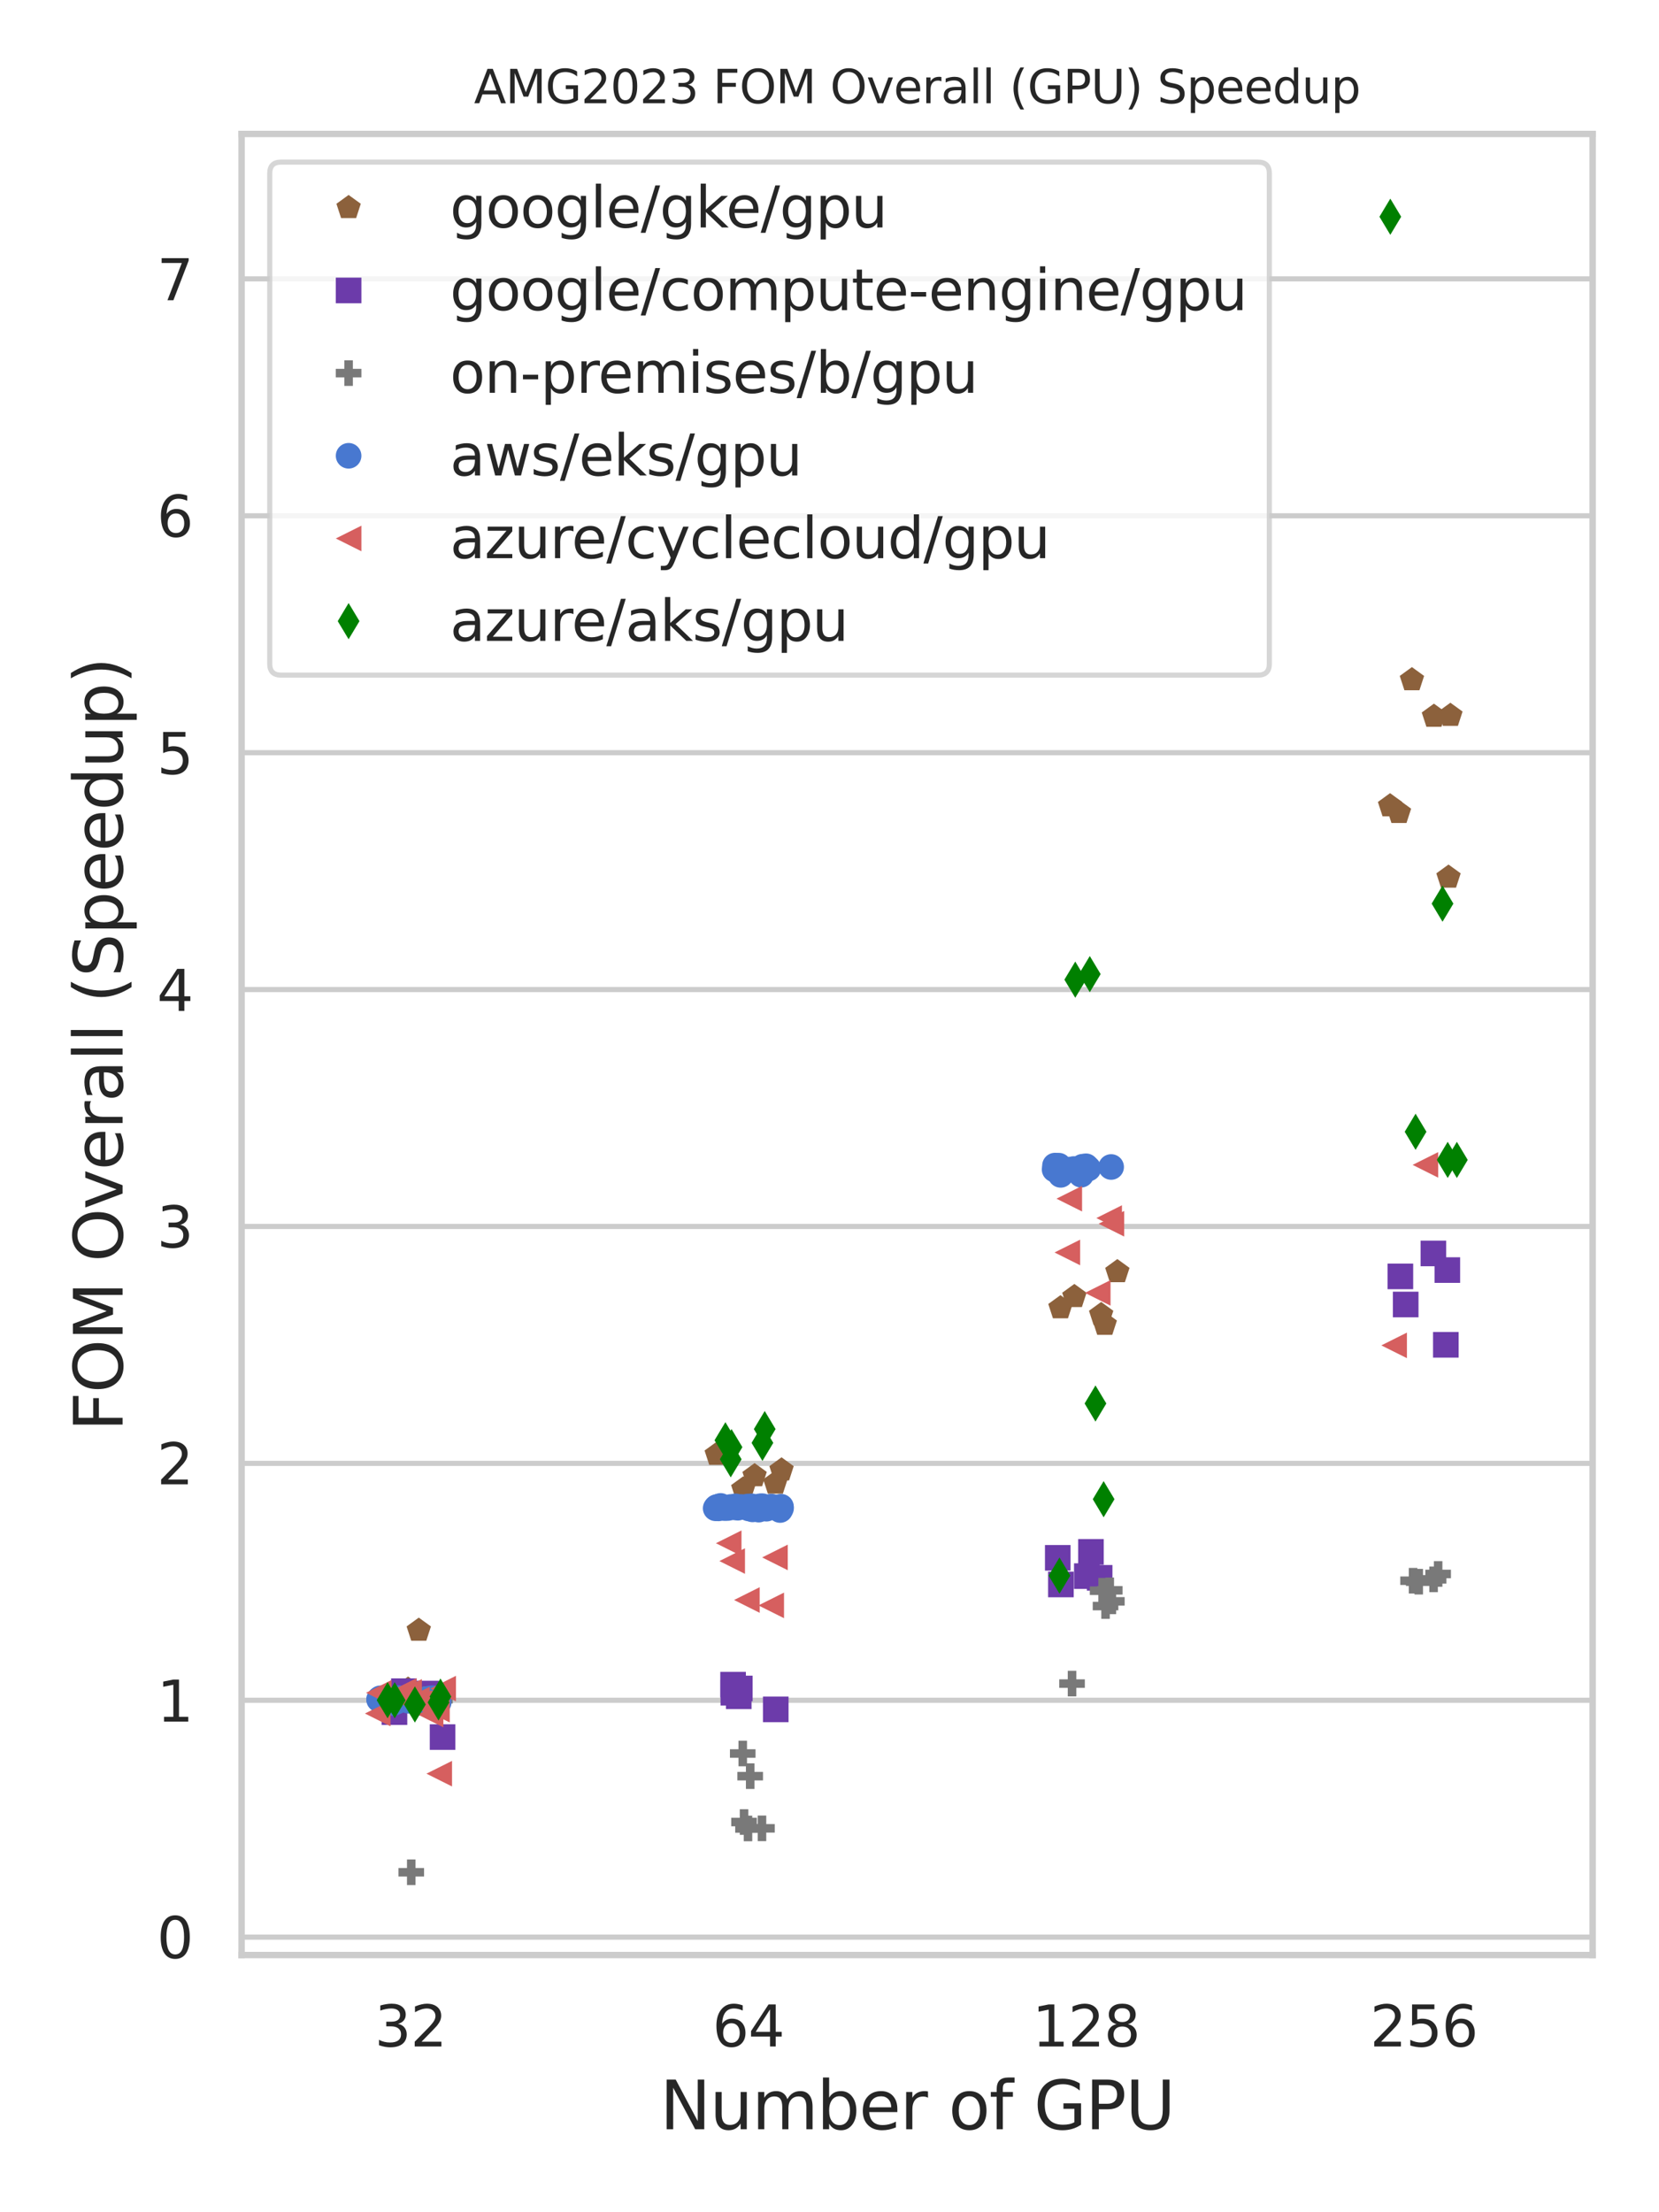 <?xml version="1.0" encoding="utf-8" standalone="no"?>
<!DOCTYPE svg PUBLIC "-//W3C//DTD SVG 1.1//EN"
  "http://www.w3.org/Graphics/SVG/1.1/DTD/svg11.dtd">
<svg xmlns:xlink="http://www.w3.org/1999/xlink" width="324pt" height="432pt" viewBox="0 0 324 432" xmlns="http://www.w3.org/2000/svg" version="1.1">
 <defs>
  <style type="text/css">*{stroke-linejoin: round; stroke-linecap: butt}</style>
 </defs>
 <g id="figure_1">
  <g id="patch_1">
   <path d="M 0 432 
L 324 432 
L 324 0 
L 0 0 
z
" style="fill: #ffffff"/>
  </g>
  <g id="axes_1">
   <g id="patch_2">
    <path d="M 47.182 381.78 
L 311.04 381.78 
L 311.04 26.16 
L 47.182 26.16 
z
" style="fill: #ffffff"/>
   </g>
   <g id="matplotlib.axis_1">
    <g id="xtick_1">
     <g id="text_1">
      <!-- 32 -->
      <g style="fill: #262626" transform="translate(73.166 399.638) scale(0.11 -0.11)">
       <defs>
        <path id="DejaVuSans-33" d="M 2597 2516 
Q 3050 2419 3304 2112 
Q 3559 1806 3559 1356 
Q 3559 666 3084 287 
Q 2609 -91 1734 -91 
Q 1441 -91 1130 -33 
Q 819 25 488 141 
L 488 750 
Q 750 597 1062 519 
Q 1375 441 1716 441 
Q 2309 441 2620 675 
Q 2931 909 2931 1356 
Q 2931 1769 2642 2001 
Q 2353 2234 1838 2234 
L 1294 2234 
L 1294 2753 
L 1863 2753 
Q 2328 2753 2575 2939 
Q 2822 3125 2822 3475 
Q 2822 3834 2567 4026 
Q 2313 4219 1838 4219 
Q 1578 4219 1281 4162 
Q 984 4106 628 3988 
L 628 4550 
Q 988 4650 1302 4700 
Q 1616 4750 1894 4750 
Q 2613 4750 3031 4423 
Q 3450 4097 3450 3541 
Q 3450 3153 3228 2886 
Q 3006 2619 2597 2516 
z
" transform="scale(0.016)"/>
        <path id="DejaVuSans-32" d="M 1228 531 
L 3431 531 
L 3431 0 
L 469 0 
L 469 531 
Q 828 903 1448 1529 
Q 2069 2156 2228 2338 
Q 2531 2678 2651 2914 
Q 2772 3150 2772 3378 
Q 2772 3750 2511 3984 
Q 2250 4219 1831 4219 
Q 1534 4219 1204 4116 
Q 875 4013 500 3803 
L 500 4441 
Q 881 4594 1212 4672 
Q 1544 4750 1819 4750 
Q 2544 4750 2975 4387 
Q 3406 4025 3406 3419 
Q 3406 3131 3298 2873 
Q 3191 2616 2906 2266 
Q 2828 2175 2409 1742 
Q 1991 1309 1228 531 
z
" transform="scale(0.016)"/>
       </defs>
       <use xlink:href="#DejaVuSans-33"/>
       <use xlink:href="#DejaVuSans-32" x="63.623"/>
      </g>
     </g>
    </g>
    <g id="xtick_2">
     <g id="text_2">
      <!-- 64 -->
      <g style="fill: #262626" transform="translate(139.13 399.638) scale(0.11 -0.11)">
       <defs>
        <path id="DejaVuSans-36" d="M 2113 2584 
Q 1688 2584 1439 2293 
Q 1191 2003 1191 1497 
Q 1191 994 1439 701 
Q 1688 409 2113 409 
Q 2538 409 2786 701 
Q 3034 994 3034 1497 
Q 3034 2003 2786 2293 
Q 2538 2584 2113 2584 
z
M 3366 4563 
L 3366 3988 
Q 3128 4100 2886 4159 
Q 2644 4219 2406 4219 
Q 1781 4219 1451 3797 
Q 1122 3375 1075 2522 
Q 1259 2794 1537 2939 
Q 1816 3084 2150 3084 
Q 2853 3084 3261 2657 
Q 3669 2231 3669 1497 
Q 3669 778 3244 343 
Q 2819 -91 2113 -91 
Q 1303 -91 875 529 
Q 447 1150 447 2328 
Q 447 3434 972 4092 
Q 1497 4750 2381 4750 
Q 2619 4750 2861 4703 
Q 3103 4656 3366 4563 
z
" transform="scale(0.016)"/>
        <path id="DejaVuSans-34" d="M 2419 4116 
L 825 1625 
L 2419 1625 
L 2419 4116 
z
M 2253 4666 
L 3047 4666 
L 3047 1625 
L 3713 1625 
L 3713 1100 
L 3047 1100 
L 3047 0 
L 2419 0 
L 2419 1100 
L 313 1100 
L 313 1709 
L 2253 4666 
z
" transform="scale(0.016)"/>
       </defs>
       <use xlink:href="#DejaVuSans-36"/>
       <use xlink:href="#DejaVuSans-34" x="63.623"/>
      </g>
     </g>
    </g>
    <g id="xtick_3">
     <g id="text_3">
      <!-- 128 -->
      <g style="fill: #262626" transform="translate(201.595 399.638) scale(0.11 -0.11)">
       <defs>
        <path id="DejaVuSans-31" d="M 794 531 
L 1825 531 
L 1825 4091 
L 703 3866 
L 703 4441 
L 1819 4666 
L 2450 4666 
L 2450 531 
L 3481 531 
L 3481 0 
L 794 0 
L 794 531 
z
" transform="scale(0.016)"/>
        <path id="DejaVuSans-38" d="M 2034 2216 
Q 1584 2216 1326 1975 
Q 1069 1734 1069 1313 
Q 1069 891 1326 650 
Q 1584 409 2034 409 
Q 2484 409 2743 651 
Q 3003 894 3003 1313 
Q 3003 1734 2745 1975 
Q 2488 2216 2034 2216 
z
M 1403 2484 
Q 997 2584 770 2862 
Q 544 3141 544 3541 
Q 544 4100 942 4425 
Q 1341 4750 2034 4750 
Q 2731 4750 3128 4425 
Q 3525 4100 3525 3541 
Q 3525 3141 3298 2862 
Q 3072 2584 2669 2484 
Q 3125 2378 3379 2068 
Q 3634 1759 3634 1313 
Q 3634 634 3220 271 
Q 2806 -91 2034 -91 
Q 1263 -91 848 271 
Q 434 634 434 1313 
Q 434 1759 690 2068 
Q 947 2378 1403 2484 
z
M 1172 3481 
Q 1172 3119 1398 2916 
Q 1625 2713 2034 2713 
Q 2441 2713 2670 2916 
Q 2900 3119 2900 3481 
Q 2900 3844 2670 4047 
Q 2441 4250 2034 4250 
Q 1625 4250 1398 4047 
Q 1172 3844 1172 3481 
z
" transform="scale(0.016)"/>
       </defs>
       <use xlink:href="#DejaVuSans-31"/>
       <use xlink:href="#DejaVuSans-32" x="63.623"/>
       <use xlink:href="#DejaVuSans-38" x="127.246"/>
      </g>
     </g>
    </g>
    <g id="xtick_4">
     <g id="text_4">
      <!-- 256 -->
      <g style="fill: #262626" transform="translate(267.56 399.638) scale(0.11 -0.11)">
       <defs>
        <path id="DejaVuSans-35" d="M 691 4666 
L 3169 4666 
L 3169 4134 
L 1269 4134 
L 1269 2991 
Q 1406 3038 1543 3061 
Q 1681 3084 1819 3084 
Q 2600 3084 3056 2656 
Q 3513 2228 3513 1497 
Q 3513 744 3044 326 
Q 2575 -91 1722 -91 
Q 1428 -91 1123 -41 
Q 819 9 494 109 
L 494 744 
Q 775 591 1075 516 
Q 1375 441 1709 441 
Q 2250 441 2565 725 
Q 2881 1009 2881 1497 
Q 2881 1984 2565 2268 
Q 2250 2553 1709 2553 
Q 1456 2553 1204 2497 
Q 953 2441 691 2322 
L 691 4666 
z
" transform="scale(0.016)"/>
       </defs>
       <use xlink:href="#DejaVuSans-32"/>
       <use xlink:href="#DejaVuSans-35" x="63.623"/>
       <use xlink:href="#DejaVuSans-36" x="127.246"/>
      </g>
     </g>
    </g>
    <g id="text_5">
     <!-- Number of GPU -->
     <g style="fill: #262626" transform="translate(128.89 415.804) scale(0.13 -0.13)">
      <defs>
       <path id="DejaVuSans-4e" d="M 628 4666 
L 1478 4666 
L 3547 763 
L 3547 4666 
L 4159 4666 
L 4159 0 
L 3309 0 
L 1241 3903 
L 1241 0 
L 628 0 
L 628 4666 
z
" transform="scale(0.016)"/>
       <path id="DejaVuSans-75" d="M 544 1381 
L 544 3500 
L 1119 3500 
L 1119 1403 
Q 1119 906 1312 657 
Q 1506 409 1894 409 
Q 2359 409 2629 706 
Q 2900 1003 2900 1516 
L 2900 3500 
L 3475 3500 
L 3475 0 
L 2900 0 
L 2900 538 
Q 2691 219 2414 64 
Q 2138 -91 1772 -91 
Q 1169 -91 856 284 
Q 544 659 544 1381 
z
M 1991 3584 
L 1991 3584 
z
" transform="scale(0.016)"/>
       <path id="DejaVuSans-6d" d="M 3328 2828 
Q 3544 3216 3844 3400 
Q 4144 3584 4550 3584 
Q 5097 3584 5394 3201 
Q 5691 2819 5691 2113 
L 5691 0 
L 5113 0 
L 5113 2094 
Q 5113 2597 4934 2840 
Q 4756 3084 4391 3084 
Q 3944 3084 3684 2787 
Q 3425 2491 3425 1978 
L 3425 0 
L 2847 0 
L 2847 2094 
Q 2847 2600 2669 2842 
Q 2491 3084 2119 3084 
Q 1678 3084 1418 2786 
Q 1159 2488 1159 1978 
L 1159 0 
L 581 0 
L 581 3500 
L 1159 3500 
L 1159 2956 
Q 1356 3278 1631 3431 
Q 1906 3584 2284 3584 
Q 2666 3584 2933 3390 
Q 3200 3197 3328 2828 
z
" transform="scale(0.016)"/>
       <path id="DejaVuSans-62" d="M 3116 1747 
Q 3116 2381 2855 2742 
Q 2594 3103 2138 3103 
Q 1681 3103 1420 2742 
Q 1159 2381 1159 1747 
Q 1159 1113 1420 752 
Q 1681 391 2138 391 
Q 2594 391 2855 752 
Q 3116 1113 3116 1747 
z
M 1159 2969 
Q 1341 3281 1617 3432 
Q 1894 3584 2278 3584 
Q 2916 3584 3314 3078 
Q 3713 2572 3713 1747 
Q 3713 922 3314 415 
Q 2916 -91 2278 -91 
Q 1894 -91 1617 61 
Q 1341 213 1159 525 
L 1159 0 
L 581 0 
L 581 4863 
L 1159 4863 
L 1159 2969 
z
" transform="scale(0.016)"/>
       <path id="DejaVuSans-65" d="M 3597 1894 
L 3597 1613 
L 953 1613 
Q 991 1019 1311 708 
Q 1631 397 2203 397 
Q 2534 397 2845 478 
Q 3156 559 3463 722 
L 3463 178 
Q 3153 47 2828 -22 
Q 2503 -91 2169 -91 
Q 1331 -91 842 396 
Q 353 884 353 1716 
Q 353 2575 817 3079 
Q 1281 3584 2069 3584 
Q 2775 3584 3186 3129 
Q 3597 2675 3597 1894 
z
M 3022 2063 
Q 3016 2534 2758 2815 
Q 2500 3097 2075 3097 
Q 1594 3097 1305 2825 
Q 1016 2553 972 2059 
L 3022 2063 
z
" transform="scale(0.016)"/>
       <path id="DejaVuSans-72" d="M 2631 2963 
Q 2534 3019 2420 3045 
Q 2306 3072 2169 3072 
Q 1681 3072 1420 2755 
Q 1159 2438 1159 1844 
L 1159 0 
L 581 0 
L 581 3500 
L 1159 3500 
L 1159 2956 
Q 1341 3275 1631 3429 
Q 1922 3584 2338 3584 
Q 2397 3584 2469 3576 
Q 2541 3569 2628 3553 
L 2631 2963 
z
" transform="scale(0.016)"/>
       <path id="DejaVuSans-20" transform="scale(0.016)"/>
       <path id="DejaVuSans-6f" d="M 1959 3097 
Q 1497 3097 1228 2736 
Q 959 2375 959 1747 
Q 959 1119 1226 758 
Q 1494 397 1959 397 
Q 2419 397 2687 759 
Q 2956 1122 2956 1747 
Q 2956 2369 2687 2733 
Q 2419 3097 1959 3097 
z
M 1959 3584 
Q 2709 3584 3137 3096 
Q 3566 2609 3566 1747 
Q 3566 888 3137 398 
Q 2709 -91 1959 -91 
Q 1206 -91 779 398 
Q 353 888 353 1747 
Q 353 2609 779 3096 
Q 1206 3584 1959 3584 
z
" transform="scale(0.016)"/>
       <path id="DejaVuSans-66" d="M 2375 4863 
L 2375 4384 
L 1825 4384 
Q 1516 4384 1395 4259 
Q 1275 4134 1275 3809 
L 1275 3500 
L 2222 3500 
L 2222 3053 
L 1275 3053 
L 1275 0 
L 697 0 
L 697 3053 
L 147 3053 
L 147 3500 
L 697 3500 
L 697 3744 
Q 697 4328 969 4595 
Q 1241 4863 1831 4863 
L 2375 4863 
z
" transform="scale(0.016)"/>
       <path id="DejaVuSans-47" d="M 3809 666 
L 3809 1919 
L 2778 1919 
L 2778 2438 
L 4434 2438 
L 4434 434 
Q 4069 175 3628 42 
Q 3188 -91 2688 -91 
Q 1594 -91 976 548 
Q 359 1188 359 2328 
Q 359 3472 976 4111 
Q 1594 4750 2688 4750 
Q 3144 4750 3555 4637 
Q 3966 4525 4313 4306 
L 4313 3634 
Q 3963 3931 3569 4081 
Q 3175 4231 2741 4231 
Q 1884 4231 1454 3753 
Q 1025 3275 1025 2328 
Q 1025 1384 1454 906 
Q 1884 428 2741 428 
Q 3075 428 3337 486 
Q 3600 544 3809 666 
z
" transform="scale(0.016)"/>
       <path id="DejaVuSans-50" d="M 1259 4147 
L 1259 2394 
L 2053 2394 
Q 2494 2394 2734 2622 
Q 2975 2850 2975 3272 
Q 2975 3691 2734 3919 
Q 2494 4147 2053 4147 
L 1259 4147 
z
M 628 4666 
L 2053 4666 
Q 2838 4666 3239 4311 
Q 3641 3956 3641 3272 
Q 3641 2581 3239 2228 
Q 2838 1875 2053 1875 
L 1259 1875 
L 1259 0 
L 628 0 
L 628 4666 
z
" transform="scale(0.016)"/>
       <path id="DejaVuSans-55" d="M 556 4666 
L 1191 4666 
L 1191 1831 
Q 1191 1081 1462 751 
Q 1734 422 2344 422 
Q 2950 422 3222 751 
Q 3494 1081 3494 1831 
L 3494 4666 
L 4128 4666 
L 4128 1753 
Q 4128 841 3676 375 
Q 3225 -91 2344 -91 
Q 1459 -91 1007 375 
Q 556 841 556 1753 
L 556 4666 
z
" transform="scale(0.016)"/>
      </defs>
      <use xlink:href="#DejaVuSans-4e"/>
      <use xlink:href="#DejaVuSans-75" x="74.805"/>
      <use xlink:href="#DejaVuSans-6d" x="138.184"/>
      <use xlink:href="#DejaVuSans-62" x="235.596"/>
      <use xlink:href="#DejaVuSans-65" x="299.072"/>
      <use xlink:href="#DejaVuSans-72" x="360.596"/>
      <use xlink:href="#DejaVuSans-20" x="401.709"/>
      <use xlink:href="#DejaVuSans-6f" x="433.496"/>
      <use xlink:href="#DejaVuSans-66" x="494.678"/>
      <use xlink:href="#DejaVuSans-20" x="529.883"/>
      <use xlink:href="#DejaVuSans-47" x="561.67"/>
      <use xlink:href="#DejaVuSans-50" x="639.16"/>
      <use xlink:href="#DejaVuSans-55" x="699.463"/>
     </g>
    </g>
   </g>
   <g id="matplotlib.axis_2">
    <g id="ytick_1">
     <g id="line2d_1">
      <path d="M 47.182 378.287 
L 311.04 378.287 
" clip-path="url(#pf1f309d1b7)" style="fill: none; stroke: #cccccc; stroke-linecap: round"/>
     </g>
     <g id="text_6">
      <!-- $\mathdefault{0}$ -->
      <g style="fill: #262626" transform="translate(30.642 382.466) scale(0.11 -0.11)">
       <defs>
        <path id="DejaVuSans-30" d="M 2034 4250 
Q 1547 4250 1301 3770 
Q 1056 3291 1056 2328 
Q 1056 1369 1301 889 
Q 1547 409 2034 409 
Q 2525 409 2770 889 
Q 3016 1369 3016 2328 
Q 3016 3291 2770 3770 
Q 2525 4250 2034 4250 
z
M 2034 4750 
Q 2819 4750 3233 4129 
Q 3647 3509 3647 2328 
Q 3647 1150 3233 529 
Q 2819 -91 2034 -91 
Q 1250 -91 836 529 
Q 422 1150 422 2328 
Q 422 3509 836 4129 
Q 1250 4750 2034 4750 
z
" transform="scale(0.016)"/>
       </defs>
       <use xlink:href="#DejaVuSans-30" transform="translate(0 0.781)"/>
      </g>
     </g>
    </g>
    <g id="ytick_2">
     <g id="line2d_2">
      <path d="M 47.182 332.026 
L 311.04 332.026 
" clip-path="url(#pf1f309d1b7)" style="fill: none; stroke: #cccccc; stroke-linecap: round"/>
     </g>
     <g id="text_7">
      <!-- $\mathdefault{1}$ -->
      <g style="fill: #262626" transform="translate(30.642 336.205) scale(0.11 -0.11)">
       <use xlink:href="#DejaVuSans-31" transform="translate(0 0.094)"/>
      </g>
     </g>
    </g>
    <g id="ytick_3">
     <g id="line2d_3">
      <path d="M 47.182 285.765 
L 311.04 285.765 
" clip-path="url(#pf1f309d1b7)" style="fill: none; stroke: #cccccc; stroke-linecap: round"/>
     </g>
     <g id="text_8">
      <!-- $\mathdefault{2}$ -->
      <g style="fill: #262626" transform="translate(30.642 289.944) scale(0.11 -0.11)">
       <use xlink:href="#DejaVuSans-32" transform="translate(0 0.781)"/>
      </g>
     </g>
    </g>
    <g id="ytick_4">
     <g id="line2d_4">
      <path d="M 47.182 239.504 
L 311.04 239.504 
" clip-path="url(#pf1f309d1b7)" style="fill: none; stroke: #cccccc; stroke-linecap: round"/>
     </g>
     <g id="text_9">
      <!-- $\mathdefault{3}$ -->
      <g style="fill: #262626" transform="translate(30.642 243.683) scale(0.11 -0.11)">
       <use xlink:href="#DejaVuSans-33" transform="translate(0 0.781)"/>
      </g>
     </g>
    </g>
    <g id="ytick_5">
     <g id="line2d_5">
      <path d="M 47.182 193.242 
L 311.04 193.242 
" clip-path="url(#pf1f309d1b7)" style="fill: none; stroke: #cccccc; stroke-linecap: round"/>
     </g>
     <g id="text_10">
      <!-- $\mathdefault{4}$ -->
      <g style="fill: #262626" transform="translate(30.642 197.422) scale(0.11 -0.11)">
       <use xlink:href="#DejaVuSans-34" transform="translate(0 0.094)"/>
      </g>
     </g>
    </g>
    <g id="ytick_6">
     <g id="line2d_6">
      <path d="M 47.182 146.981 
L 311.04 146.981 
" clip-path="url(#pf1f309d1b7)" style="fill: none; stroke: #cccccc; stroke-linecap: round"/>
     </g>
     <g id="text_11">
      <!-- $\mathdefault{5}$ -->
      <g style="fill: #262626" transform="translate(30.642 151.16) scale(0.11 -0.11)">
       <use xlink:href="#DejaVuSans-35" transform="translate(0 0.094)"/>
      </g>
     </g>
    </g>
    <g id="ytick_7">
     <g id="line2d_7">
      <path d="M 47.182 100.72 
L 311.04 100.72 
" clip-path="url(#pf1f309d1b7)" style="fill: none; stroke: #cccccc; stroke-linecap: round"/>
     </g>
     <g id="text_12">
      <!-- $\mathdefault{6}$ -->
      <g style="fill: #262626" transform="translate(30.642 104.899) scale(0.11 -0.11)">
       <use xlink:href="#DejaVuSans-36" transform="translate(0 0.781)"/>
      </g>
     </g>
    </g>
    <g id="ytick_8">
     <g id="line2d_8">
      <path d="M 47.182 54.459 
L 311.04 54.459 
" clip-path="url(#pf1f309d1b7)" style="fill: none; stroke: #cccccc; stroke-linecap: round"/>
     </g>
     <g id="text_13">
      <!-- $\mathdefault{7}$ -->
      <g style="fill: #262626" transform="translate(30.642 58.638) scale(0.11 -0.11)">
       <defs>
        <path id="DejaVuSans-37" d="M 525 4666 
L 3525 4666 
L 3525 4397 
L 1831 0 
L 1172 0 
L 2766 4134 
L 525 4134 
L 525 4666 
z
" transform="scale(0.016)"/>
       </defs>
       <use xlink:href="#DejaVuSans-37" transform="translate(0 0.094)"/>
      </g>
     </g>
    </g>
    <g id="text_14">
     <!-- FOM Overall (Speedup) -->
     <g style="fill: #262626" transform="translate(23.939 279.492) rotate(-90) scale(0.13 -0.13)">
      <defs>
       <path id="DejaVuSans-46" d="M 628 4666 
L 3309 4666 
L 3309 4134 
L 1259 4134 
L 1259 2759 
L 3109 2759 
L 3109 2228 
L 1259 2228 
L 1259 0 
L 628 0 
L 628 4666 
z
" transform="scale(0.016)"/>
       <path id="DejaVuSans-4f" d="M 2522 4238 
Q 1834 4238 1429 3725 
Q 1025 3213 1025 2328 
Q 1025 1447 1429 934 
Q 1834 422 2522 422 
Q 3209 422 3611 934 
Q 4013 1447 4013 2328 
Q 4013 3213 3611 3725 
Q 3209 4238 2522 4238 
z
M 2522 4750 
Q 3503 4750 4090 4092 
Q 4678 3434 4678 2328 
Q 4678 1225 4090 567 
Q 3503 -91 2522 -91 
Q 1538 -91 948 565 
Q 359 1222 359 2328 
Q 359 3434 948 4092 
Q 1538 4750 2522 4750 
z
" transform="scale(0.016)"/>
       <path id="DejaVuSans-4d" d="M 628 4666 
L 1569 4666 
L 2759 1491 
L 3956 4666 
L 4897 4666 
L 4897 0 
L 4281 0 
L 4281 4097 
L 3078 897 
L 2444 897 
L 1241 4097 
L 1241 0 
L 628 0 
L 628 4666 
z
" transform="scale(0.016)"/>
       <path id="DejaVuSans-76" d="M 191 3500 
L 800 3500 
L 1894 563 
L 2988 3500 
L 3597 3500 
L 2284 0 
L 1503 0 
L 191 3500 
z
" transform="scale(0.016)"/>
       <path id="DejaVuSans-61" d="M 2194 1759 
Q 1497 1759 1228 1600 
Q 959 1441 959 1056 
Q 959 750 1161 570 
Q 1363 391 1709 391 
Q 2188 391 2477 730 
Q 2766 1069 2766 1631 
L 2766 1759 
L 2194 1759 
z
M 3341 1997 
L 3341 0 
L 2766 0 
L 2766 531 
Q 2569 213 2275 61 
Q 1981 -91 1556 -91 
Q 1019 -91 701 211 
Q 384 513 384 1019 
Q 384 1609 779 1909 
Q 1175 2209 1959 2209 
L 2766 2209 
L 2766 2266 
Q 2766 2663 2505 2880 
Q 2244 3097 1772 3097 
Q 1472 3097 1187 3025 
Q 903 2953 641 2809 
L 641 3341 
Q 956 3463 1253 3523 
Q 1550 3584 1831 3584 
Q 2591 3584 2966 3190 
Q 3341 2797 3341 1997 
z
" transform="scale(0.016)"/>
       <path id="DejaVuSans-6c" d="M 603 4863 
L 1178 4863 
L 1178 0 
L 603 0 
L 603 4863 
z
" transform="scale(0.016)"/>
       <path id="DejaVuSans-28" d="M 1984 4856 
Q 1566 4138 1362 3434 
Q 1159 2731 1159 2009 
Q 1159 1288 1364 580 
Q 1569 -128 1984 -844 
L 1484 -844 
Q 1016 -109 783 600 
Q 550 1309 550 2009 
Q 550 2706 781 3412 
Q 1013 4119 1484 4856 
L 1984 4856 
z
" transform="scale(0.016)"/>
       <path id="DejaVuSans-53" d="M 3425 4513 
L 3425 3897 
Q 3066 4069 2747 4153 
Q 2428 4238 2131 4238 
Q 1616 4238 1336 4038 
Q 1056 3838 1056 3469 
Q 1056 3159 1242 3001 
Q 1428 2844 1947 2747 
L 2328 2669 
Q 3034 2534 3370 2195 
Q 3706 1856 3706 1288 
Q 3706 609 3251 259 
Q 2797 -91 1919 -91 
Q 1588 -91 1214 -16 
Q 841 59 441 206 
L 441 856 
Q 825 641 1194 531 
Q 1563 422 1919 422 
Q 2459 422 2753 634 
Q 3047 847 3047 1241 
Q 3047 1584 2836 1778 
Q 2625 1972 2144 2069 
L 1759 2144 
Q 1053 2284 737 2584 
Q 422 2884 422 3419 
Q 422 4038 858 4394 
Q 1294 4750 2059 4750 
Q 2388 4750 2728 4690 
Q 3069 4631 3425 4513 
z
" transform="scale(0.016)"/>
       <path id="DejaVuSans-70" d="M 1159 525 
L 1159 -1331 
L 581 -1331 
L 581 3500 
L 1159 3500 
L 1159 2969 
Q 1341 3281 1617 3432 
Q 1894 3584 2278 3584 
Q 2916 3584 3314 3078 
Q 3713 2572 3713 1747 
Q 3713 922 3314 415 
Q 2916 -91 2278 -91 
Q 1894 -91 1617 61 
Q 1341 213 1159 525 
z
M 3116 1747 
Q 3116 2381 2855 2742 
Q 2594 3103 2138 3103 
Q 1681 3103 1420 2742 
Q 1159 2381 1159 1747 
Q 1159 1113 1420 752 
Q 1681 391 2138 391 
Q 2594 391 2855 752 
Q 3116 1113 3116 1747 
z
" transform="scale(0.016)"/>
       <path id="DejaVuSans-64" d="M 2906 2969 
L 2906 4863 
L 3481 4863 
L 3481 0 
L 2906 0 
L 2906 525 
Q 2725 213 2448 61 
Q 2172 -91 1784 -91 
Q 1150 -91 751 415 
Q 353 922 353 1747 
Q 353 2572 751 3078 
Q 1150 3584 1784 3584 
Q 2172 3584 2448 3432 
Q 2725 3281 2906 2969 
z
M 947 1747 
Q 947 1113 1208 752 
Q 1469 391 1925 391 
Q 2381 391 2643 752 
Q 2906 1113 2906 1747 
Q 2906 2381 2643 2742 
Q 2381 3103 1925 3103 
Q 1469 3103 1208 2742 
Q 947 2381 947 1747 
z
" transform="scale(0.016)"/>
       <path id="DejaVuSans-29" d="M 513 4856 
L 1013 4856 
Q 1481 4119 1714 3412 
Q 1947 2706 1947 2009 
Q 1947 1309 1714 600 
Q 1481 -109 1013 -844 
L 513 -844 
Q 928 -128 1133 580 
Q 1338 1288 1338 2009 
Q 1338 2731 1133 3434 
Q 928 4138 513 4856 
z
" transform="scale(0.016)"/>
      </defs>
      <use xlink:href="#DejaVuSans-46"/>
      <use xlink:href="#DejaVuSans-4f" x="57.52"/>
      <use xlink:href="#DejaVuSans-4d" x="136.23"/>
      <use xlink:href="#DejaVuSans-20" x="222.51"/>
      <use xlink:href="#DejaVuSans-4f" x="254.297"/>
      <use xlink:href="#DejaVuSans-76" x="333.008"/>
      <use xlink:href="#DejaVuSans-65" x="392.188"/>
      <use xlink:href="#DejaVuSans-72" x="453.711"/>
      <use xlink:href="#DejaVuSans-61" x="494.824"/>
      <use xlink:href="#DejaVuSans-6c" x="556.104"/>
      <use xlink:href="#DejaVuSans-6c" x="583.887"/>
      <use xlink:href="#DejaVuSans-20" x="611.67"/>
      <use xlink:href="#DejaVuSans-28" x="643.457"/>
      <use xlink:href="#DejaVuSans-53" x="682.471"/>
      <use xlink:href="#DejaVuSans-70" x="745.947"/>
      <use xlink:href="#DejaVuSans-65" x="809.424"/>
      <use xlink:href="#DejaVuSans-65" x="870.947"/>
      <use xlink:href="#DejaVuSans-64" x="932.471"/>
      <use xlink:href="#DejaVuSans-75" x="995.947"/>
      <use xlink:href="#DejaVuSans-70" x="1059.326"/>
      <use xlink:href="#DejaVuSans-29" x="1122.803"/>
     </g>
    </g>
   </g>
   <g id="patch_3">
    <path d="M 47.182 381.78 
L 47.182 26.16 
" style="fill: none; stroke: #cccccc; stroke-width: 1.25; stroke-linejoin: miter; stroke-linecap: square"/>
   </g>
   <g id="patch_4">
    <path d="M 311.04 381.78 
L 311.04 26.16 
" style="fill: none; stroke: #cccccc; stroke-width: 1.25; stroke-linejoin: miter; stroke-linecap: square"/>
   </g>
   <g id="patch_5">
    <path d="M 47.182 381.78 
L 311.04 381.78 
" style="fill: none; stroke: #cccccc; stroke-width: 1.25; stroke-linejoin: miter; stroke-linecap: square"/>
   </g>
   <g id="patch_6">
    <path d="M 47.182 26.16 
L 311.04 26.16 
" style="fill: none; stroke: #cccccc; stroke-width: 1.25; stroke-linejoin: miter; stroke-linecap: square"/>
   </g>
   <g id="PathCollection_1">
    <defs>
     <path id="C0_0_1213a06b4c" d="M 0 -2.5 
L -2.378 -0.773 
L -1.469 2.023 
L 1.469 2.023 
L 2.378 -0.773 
z
"/>
    </defs>
    <g clip-path="url(#pf1f309d1b7)">
     <use xlink:href="#C0_0_1213a06b4c" x="76.387" y="332.026" style="fill: #8c613c"/>
    </g>
    <g clip-path="url(#pf1f309d1b7)">
     <use xlink:href="#C0_0_1213a06b4c" x="79.697" y="329.89" style="fill: #8c613c"/>
    </g>
    <g clip-path="url(#pf1f309d1b7)">
     <use xlink:href="#C0_0_1213a06b4c" x="81.785" y="318.384" style="fill: #8c613c"/>
    </g>
    <g clip-path="url(#pf1f309d1b7)">
     <use xlink:href="#C0_0_1213a06b4c" x="83.726" y="332.501" style="fill: #8c613c"/>
    </g>
    <g clip-path="url(#pf1f309d1b7)">
     <use xlink:href="#C0_0_1213a06b4c" x="80.349" y="332.335" style="fill: #8c613c"/>
    </g>
   </g>
   <g id="PathCollection_2">
    <defs>
     <path id="C1_0_868ce007d5" d="M 0 -2.5 
L -2.378 -0.773 
L -1.469 2.023 
L 1.469 2.023 
L 2.378 -0.773 
z
"/>
    </defs>
    <g clip-path="url(#pf1f309d1b7)">
     <use xlink:href="#C1_0_868ce007d5" x="151.428" y="289.657" style="fill: #8c613c"/>
    </g>
    <g clip-path="url(#pf1f309d1b7)">
     <use xlink:href="#C1_0_868ce007d5" x="139.976" y="284.031" style="fill: #8c613c"/>
    </g>
    <g clip-path="url(#pf1f309d1b7)">
     <use xlink:href="#C1_0_868ce007d5" x="152.634" y="287.083" style="fill: #8c613c"/>
    </g>
    <g clip-path="url(#pf1f309d1b7)">
     <use xlink:href="#C1_0_868ce007d5" x="147.37" y="288.208" style="fill: #8c613c"/>
    </g>
    <g clip-path="url(#pf1f309d1b7)">
     <use xlink:href="#C1_0_868ce007d5" x="145.163" y="290.782" style="fill: #8c613c"/>
    </g>
   </g>
   <g id="PathCollection_3">
    <defs>
     <path id="C2_0_08849c097b" d="M 0 -2.5 
L -2.378 -0.773 
L -1.469 2.023 
L 1.469 2.023 
L 2.378 -0.773 
z
"/>
    </defs>
    <g clip-path="url(#pf1f309d1b7)">
     <use xlink:href="#C2_0_08849c097b" x="215.054" y="256.742" style="fill: #8c613c"/>
    </g>
    <g clip-path="url(#pf1f309d1b7)">
     <use xlink:href="#C2_0_08849c097b" x="209.823" y="253.22" style="fill: #8c613c"/>
    </g>
    <g clip-path="url(#pf1f309d1b7)">
     <use xlink:href="#C2_0_08849c097b" x="218.218" y="248.365" style="fill: #8c613c"/>
    </g>
    <g clip-path="url(#pf1f309d1b7)">
     <use xlink:href="#C2_0_08849c097b" x="207.105" y="255.413" style="fill: #8c613c"/>
    </g>
    <g clip-path="url(#pf1f309d1b7)">
     <use xlink:href="#C2_0_08849c097b" x="215.755" y="258.647" style="fill: #8c613c"/>
    </g>
   </g>
   <g id="PathCollection_4">
    <defs>
     <path id="C3_0_50e087236d" d="M 0 -2.5 
L -2.378 -0.773 
L -1.469 2.023 
L 1.469 2.023 
L 2.378 -0.773 
z
"/>
    </defs>
    <g clip-path="url(#pf1f309d1b7)">
     <use xlink:href="#C3_0_50e087236d" x="271.478" y="157.383" style="fill: #8c613c"/>
    </g>
    <g clip-path="url(#pf1f309d1b7)">
     <use xlink:href="#C3_0_50e087236d" x="275.747" y="132.768" style="fill: #8c613c"/>
    </g>
    <g clip-path="url(#pf1f309d1b7)">
     <use xlink:href="#C3_0_50e087236d" x="273.215" y="158.691" style="fill: #8c613c"/>
    </g>
    <g clip-path="url(#pf1f309d1b7)">
     <use xlink:href="#C3_0_50e087236d" x="280.044" y="139.906" style="fill: #8c613c"/>
    </g>
    <g clip-path="url(#pf1f309d1b7)">
     <use xlink:href="#C3_0_50e087236d" x="282.89" y="171.323" style="fill: #8c613c"/>
    </g>
    <g clip-path="url(#pf1f309d1b7)">
     <use xlink:href="#C3_0_50e087236d" x="283.259" y="139.726" style="fill: #8c613c"/>
    </g>
   </g>
   <g id="line2d_9"/>
   <g id="PathCollection_5">
    <path d="M 76.38 332.752 
L 81.38 332.752 
L 81.38 327.752 
L 76.38 327.752 
z
" clip-path="url(#pf1f309d1b7)" style="fill: #6c3baa"/>
    <path d="M 80.652 334.526 
L 85.652 334.526 
L 85.652 329.526 
L 80.652 329.526 
z
" clip-path="url(#pf1f309d1b7)" style="fill: #6c3baa"/>
    <path d="M 83.933 341.716 
L 88.933 341.716 
L 88.933 336.716 
L 83.933 336.716 
z
" clip-path="url(#pf1f309d1b7)" style="fill: #6c3baa"/>
    <path d="M 74.541 336.845 
L 79.541 336.845 
L 79.541 331.845 
L 74.541 331.845 
z
" clip-path="url(#pf1f309d1b7)" style="fill: #6c3baa"/>
    <path d="M 80.707 333.215 
L 85.707 333.215 
L 85.707 328.215 
L 80.707 328.215 
z
" clip-path="url(#pf1f309d1b7)" style="fill: #6c3baa"/>
   </g>
   <g id="PathCollection_6">
    <path d="M 141.987 332.22 
L 146.987 332.22 
L 146.987 327.22 
L 141.987 327.22 
z
" clip-path="url(#pf1f309d1b7)" style="fill: #6c3baa"/>
    <path d="M 149.003 336.304 
L 154.003 336.304 
L 154.003 331.304 
L 149.003 331.304 
z
" clip-path="url(#pf1f309d1b7)" style="fill: #6c3baa"/>
    <path d="M 141.777 333.752 
L 146.777 333.752 
L 146.777 328.752 
L 141.777 328.752 
z
" clip-path="url(#pf1f309d1b7)" style="fill: #6c3baa"/>
    <path d="M 140.669 331.483 
L 145.669 331.483 
L 145.669 326.483 
L 140.669 326.483 
z
" clip-path="url(#pf1f309d1b7)" style="fill: #6c3baa"/>
    <path d="M 140.719 333.054 
L 145.719 333.054 
L 145.719 328.054 
L 140.719 328.054 
z
" clip-path="url(#pf1f309d1b7)" style="fill: #6c3baa"/>
   </g>
   <g id="PathCollection_7">
    <path d="M 204.079 306.714 
L 209.079 306.714 
L 209.079 301.714 
L 204.079 301.714 
z
" clip-path="url(#pf1f309d1b7)" style="fill: #6c3baa"/>
    <path d="M 204.69 311.914 
L 209.69 311.914 
L 209.69 306.914 
L 204.69 306.914 
z
" clip-path="url(#pf1f309d1b7)" style="fill: #6c3baa"/>
    <path d="M 210.56 305.553 
L 215.56 305.553 
L 215.56 300.553 
L 210.56 300.553 
z
" clip-path="url(#pf1f309d1b7)" style="fill: #6c3baa"/>
    <path d="M 209.755 310.281 
L 214.755 310.281 
L 214.755 305.281 
L 209.755 305.281 
z
" clip-path="url(#pf1f309d1b7)" style="fill: #6c3baa"/>
    <path d="M 212.26 310.616 
L 217.26 310.616 
L 217.26 305.616 
L 212.26 305.616 
z
" clip-path="url(#pf1f309d1b7)" style="fill: #6c3baa"/>
   </g>
   <g id="PathCollection_8">
    <path d="M 280.163 250.517 
L 285.163 250.517 
L 285.163 245.517 
L 280.163 245.517 
z
" clip-path="url(#pf1f309d1b7)" style="fill: #6c3baa"/>
    <path d="M 277.437 247.271 
L 282.437 247.271 
L 282.437 242.271 
L 277.437 242.271 
z
" clip-path="url(#pf1f309d1b7)" style="fill: #6c3baa"/>
    <path d="M 279.869 265.115 
L 284.869 265.115 
L 284.869 260.115 
L 279.869 260.115 
z
" clip-path="url(#pf1f309d1b7)" style="fill: #6c3baa"/>
    <path d="M 272.031 257.24 
L 277.031 257.24 
L 277.031 252.24 
L 272.031 252.24 
z
" clip-path="url(#pf1f309d1b7)" style="fill: #6c3baa"/>
    <path d="M 270.993 251.753 
L 275.993 251.753 
L 275.993 246.753 
L 270.993 246.753 
z
" clip-path="url(#pf1f309d1b7)" style="fill: #6c3baa"/>
   </g>
   <g id="line2d_10"/>
   <g id="PathCollection_9">
    <defs>
     <path id="C4_0_bac7f70406" d="M -0.833 2.5 
L 0.833 2.5 
L 0.833 0.833 
L 2.5 0.833 
L 2.5 -0.833 
L 0.833 -0.833 
L 0.833 -2.5 
L -0.833 -2.5 
L -0.833 -0.833 
L -2.5 -0.833 
L -2.5 0.833 
L -0.833 0.833 
z
"/>
    </defs>
    <g clip-path="url(#pf1f309d1b7)">
     <use xlink:href="#C4_0_bac7f70406" x="84.621" y="332.026" style="fill: #797979"/>
    </g>
    <g clip-path="url(#pf1f309d1b7)">
     <use xlink:href="#C4_0_bac7f70406" x="85.919" y="331.826" style="fill: #797979"/>
    </g>
    <g clip-path="url(#pf1f309d1b7)">
     <use xlink:href="#C4_0_bac7f70406" x="83.559" y="332.123" style="fill: #797979"/>
    </g>
    <g clip-path="url(#pf1f309d1b7)">
     <use xlink:href="#C4_0_bac7f70406" x="83.395" y="331.795" style="fill: #797979"/>
    </g>
    <g clip-path="url(#pf1f309d1b7)">
     <use xlink:href="#C4_0_bac7f70406" x="80.317" y="365.615" style="fill: #797979"/>
    </g>
   </g>
   <g id="PathCollection_10">
    <defs>
     <path id="C5_0_4689a6d6ee" d="M -0.833 2.5 
L 0.833 2.5 
L 0.833 0.833 
L 2.5 0.833 
L 2.5 -0.833 
L 0.833 -0.833 
L 0.833 -2.5 
L -0.833 -2.5 
L -0.833 -0.833 
L -2.5 -0.833 
L -2.5 0.833 
L -0.833 0.833 
z
"/>
    </defs>
    <g clip-path="url(#pf1f309d1b7)">
     <use xlink:href="#C5_0_4689a6d6ee" x="146.509" y="346.846" style="fill: #797979"/>
    </g>
    <g clip-path="url(#pf1f309d1b7)">
     <use xlink:href="#C5_0_4689a6d6ee" x="146.081" y="357.06" style="fill: #797979"/>
    </g>
    <g clip-path="url(#pf1f309d1b7)">
     <use xlink:href="#C5_0_4689a6d6ee" x="148.812" y="357.037" style="fill: #797979"/>
    </g>
    <g clip-path="url(#pf1f309d1b7)">
     <use xlink:href="#C5_0_4689a6d6ee" x="145.312" y="355.804" style="fill: #797979"/>
    </g>
    <g clip-path="url(#pf1f309d1b7)">
     <use xlink:href="#C5_0_4689a6d6ee" x="145.055" y="342.422" style="fill: #797979"/>
    </g>
   </g>
   <g id="PathCollection_11">
    <defs>
     <path id="C6_0_af4b50f7d7" d="M -0.833 2.5 
L 0.833 2.5 
L 0.833 0.833 
L 2.5 0.833 
L 2.5 -0.833 
L 0.833 -0.833 
L 0.833 -2.5 
L -0.833 -2.5 
L -0.833 -0.833 
L -2.5 -0.833 
L -2.5 0.833 
L -0.833 0.833 
z
"/>
    </defs>
    <g clip-path="url(#pf1f309d1b7)">
     <use xlink:href="#C6_0_af4b50f7d7" x="215.339" y="310.638" style="fill: #797979"/>
    </g>
    <g clip-path="url(#pf1f309d1b7)">
     <use xlink:href="#C6_0_af4b50f7d7" x="216.734" y="310.559" style="fill: #797979"/>
    </g>
    <g clip-path="url(#pf1f309d1b7)">
     <use xlink:href="#C6_0_af4b50f7d7" x="215.91" y="313.631" style="fill: #797979"/>
    </g>
    <g clip-path="url(#pf1f309d1b7)">
     <use xlink:href="#C6_0_af4b50f7d7" x="217.143" y="312.711" style="fill: #797979"/>
    </g>
    <g clip-path="url(#pf1f309d1b7)">
     <use xlink:href="#C6_0_af4b50f7d7" x="209.366" y="328.771" style="fill: #797979"/>
    </g>
   </g>
   <g id="PathCollection_12">
    <defs>
     <path id="C7_0_fb5f21017b" d="M -0.833 2.5 
L 0.833 2.5 
L 0.833 0.833 
L 2.5 0.833 
L 2.5 -0.833 
L 0.833 -0.833 
L 0.833 -2.5 
L -0.833 -2.5 
L -0.833 -0.833 
L -2.5 -0.833 
L -2.5 0.833 
L -0.833 0.833 
z
"/>
    </defs>
    <g clip-path="url(#pf1f309d1b7)">
     <use xlink:href="#C7_0_fb5f21017b" x="280.866" y="307.363" style="fill: #797979"/>
    </g>
    <g clip-path="url(#pf1f309d1b7)">
     <use xlink:href="#C7_0_fb5f21017b" x="275.974" y="308.684" style="fill: #797979"/>
    </g>
    <g clip-path="url(#pf1f309d1b7)">
     <use xlink:href="#C7_0_fb5f21017b" x="279.978" y="308.414" style="fill: #797979"/>
    </g>
    <g clip-path="url(#pf1f309d1b7)">
     <use xlink:href="#C7_0_fb5f21017b" x="277.077" y="308.871" style="fill: #797979"/>
    </g>
   </g>
   <g id="line2d_11"/>
   <g id="PathCollection_13">
    <defs>
     <path id="C8_0_5f88850fa6" d="M 0 2.5 
C 0.663 2.5 1.299 2.237 1.768 1.768 
C 2.237 1.299 2.5 0.663 2.5 -0 
C 2.5 -0.663 2.237 -1.299 1.768 -1.768 
C 1.299 -2.237 0.663 -2.5 0 -2.5 
C -0.663 -2.5 -1.299 -2.237 -1.768 -1.768 
C -2.237 -1.299 -2.5 -0.663 -2.5 0 
C -2.5 0.663 -2.237 1.299 -1.768 1.768 
C -1.299 2.237 -0.663 2.5 0 2.5 
z
"/>
    </defs>
    <g clip-path="url(#pf1f309d1b7)">
     <use xlink:href="#C8_0_5f88850fa6" x="85.681" y="332.411" style="fill: #4878d0"/>
    </g>
    <g clip-path="url(#pf1f309d1b7)">
     <use xlink:href="#C8_0_5f88850fa6" x="81.803" y="332.534" style="fill: #4878d0"/>
    </g>
    <g clip-path="url(#pf1f309d1b7)">
     <use xlink:href="#C8_0_5f88850fa6" x="84.07" y="331.662" style="fill: #4878d0"/>
    </g>
    <g clip-path="url(#pf1f309d1b7)">
     <use xlink:href="#C8_0_5f88850fa6" x="77.379" y="331.697" style="fill: #4878d0"/>
    </g>
    <g clip-path="url(#pf1f309d1b7)">
     <use xlink:href="#C8_0_5f88850fa6" x="77.481" y="332.263" style="fill: #4878d0"/>
    </g>
    <g clip-path="url(#pf1f309d1b7)">
     <use xlink:href="#C8_0_5f88850fa6" x="79.486" y="331.481" style="fill: #4878d0"/>
    </g>
    <g clip-path="url(#pf1f309d1b7)">
     <use xlink:href="#C8_0_5f88850fa6" x="84.561" y="332.023" style="fill: #4878d0"/>
    </g>
    <g clip-path="url(#pf1f309d1b7)">
     <use xlink:href="#C8_0_5f88850fa6" x="76.82" y="332.559" style="fill: #4878d0"/>
    </g>
    <g clip-path="url(#pf1f309d1b7)">
     <use xlink:href="#C8_0_5f88850fa6" x="75.295" y="331.491" style="fill: #4878d0"/>
    </g>
    <g clip-path="url(#pf1f309d1b7)">
     <use xlink:href="#C8_0_5f88850fa6" x="77.857" y="331.609" style="fill: #4878d0"/>
    </g>
    <g clip-path="url(#pf1f309d1b7)">
     <use xlink:href="#C8_0_5f88850fa6" x="84.356" y="332.12" style="fill: #4878d0"/>
    </g>
    <g clip-path="url(#pf1f309d1b7)">
     <use xlink:href="#C8_0_5f88850fa6" x="75.972" y="332.387" style="fill: #4878d0"/>
    </g>
    <g clip-path="url(#pf1f309d1b7)">
     <use xlink:href="#C8_0_5f88850fa6" x="83.764" y="332.656" style="fill: #4878d0"/>
    </g>
    <g clip-path="url(#pf1f309d1b7)">
     <use xlink:href="#C8_0_5f88850fa6" x="74.28" y="331.643" style="fill: #4878d0"/>
    </g>
    <g clip-path="url(#pf1f309d1b7)">
     <use xlink:href="#C8_0_5f88850fa6" x="79.783" y="332.115" style="fill: #4878d0"/>
    </g>
    <g clip-path="url(#pf1f309d1b7)">
     <use xlink:href="#C8_0_5f88850fa6" x="84.631" y="332.028" style="fill: #4878d0"/>
    </g>
    <g clip-path="url(#pf1f309d1b7)">
     <use xlink:href="#C8_0_5f88850fa6" x="84.186" y="331.741" style="fill: #4878d0"/>
    </g>
    <g clip-path="url(#pf1f309d1b7)">
     <use xlink:href="#C8_0_5f88850fa6" x="83.293" y="331.801" style="fill: #4878d0"/>
    </g>
    <g clip-path="url(#pf1f309d1b7)">
     <use xlink:href="#C8_0_5f88850fa6" x="81.648" y="331.783" style="fill: #4878d0"/>
    </g>
    <g clip-path="url(#pf1f309d1b7)">
     <use xlink:href="#C8_0_5f88850fa6" x="76.684" y="332.069" style="fill: #4878d0"/>
    </g>
    <g clip-path="url(#pf1f309d1b7)">
     <use xlink:href="#C8_0_5f88850fa6" x="80.842" y="332.177" style="fill: #4878d0"/>
    </g>
    <g clip-path="url(#pf1f309d1b7)">
     <use xlink:href="#C8_0_5f88850fa6" x="85.259" y="332.033" style="fill: #4878d0"/>
    </g>
    <g clip-path="url(#pf1f309d1b7)">
     <use xlink:href="#C8_0_5f88850fa6" x="74.076" y="331.873" style="fill: #4878d0"/>
    </g>
    <g clip-path="url(#pf1f309d1b7)">
     <use xlink:href="#C8_0_5f88850fa6" x="80.646" y="332.237" style="fill: #4878d0"/>
    </g>
    <g clip-path="url(#pf1f309d1b7)">
     <use xlink:href="#C8_0_5f88850fa6" x="75.349" y="332.342" style="fill: #4878d0"/>
    </g>
    <g clip-path="url(#pf1f309d1b7)">
     <use xlink:href="#C8_0_5f88850fa6" x="74.03" y="331.868" style="fill: #4878d0"/>
    </g>
    <g clip-path="url(#pf1f309d1b7)">
     <use xlink:href="#C8_0_5f88850fa6" x="78.152" y="331.729" style="fill: #4878d0"/>
    </g>
    <g clip-path="url(#pf1f309d1b7)">
     <use xlink:href="#C8_0_5f88850fa6" x="74.926" y="332.117" style="fill: #4878d0"/>
    </g>
    <g clip-path="url(#pf1f309d1b7)">
     <use xlink:href="#C8_0_5f88850fa6" x="80.253" y="331.968" style="fill: #4878d0"/>
    </g>
    <g clip-path="url(#pf1f309d1b7)">
     <use xlink:href="#C8_0_5f88850fa6" x="84.53" y="331.628" style="fill: #4878d0"/>
    </g>
   </g>
   <g id="PathCollection_14">
    <defs>
     <path id="C9_0_a7c97adbfe" d="M 0 2.5 
C 0.663 2.5 1.299 2.237 1.768 1.768 
C 2.237 1.299 2.5 0.663 2.5 -0 
C 2.5 -0.663 2.237 -1.299 1.768 -1.768 
C 1.299 -2.237 0.663 -2.5 0 -2.5 
C -0.663 -2.5 -1.299 -2.237 -1.768 -1.768 
C -2.237 -1.299 -2.5 -0.663 -2.5 0 
C -2.5 0.663 -2.237 1.299 -1.768 1.768 
C -1.299 2.237 -0.663 2.5 0 2.5 
z
"/>
    </defs>
    <g clip-path="url(#pf1f309d1b7)">
     <use xlink:href="#C9_0_a7c97adbfe" x="149.684" y="294.618" style="fill: #4878d0"/>
    </g>
    <g clip-path="url(#pf1f309d1b7)">
     <use xlink:href="#C9_0_a7c97adbfe" x="144.09" y="294.425" style="fill: #4878d0"/>
    </g>
    <g clip-path="url(#pf1f309d1b7)">
     <use xlink:href="#C9_0_a7c97adbfe" x="149.387" y="294.383" style="fill: #4878d0"/>
    </g>
    <g clip-path="url(#pf1f309d1b7)">
     <use xlink:href="#C9_0_a7c97adbfe" x="139.975" y="294.299" style="fill: #4878d0"/>
    </g>
    <g clip-path="url(#pf1f309d1b7)">
     <use xlink:href="#C9_0_a7c97adbfe" x="143.636" y="294.159" style="fill: #4878d0"/>
    </g>
    <g clip-path="url(#pf1f309d1b7)">
     <use xlink:href="#C9_0_a7c97adbfe" x="150.641" y="294.21" style="fill: #4878d0"/>
    </g>
    <g clip-path="url(#pf1f309d1b7)">
     <use xlink:href="#C9_0_a7c97adbfe" x="146.043" y="294.192" style="fill: #4878d0"/>
    </g>
    <g clip-path="url(#pf1f309d1b7)">
     <use xlink:href="#C9_0_a7c97adbfe" x="149.483" y="294.339" style="fill: #4878d0"/>
    </g>
    <g clip-path="url(#pf1f309d1b7)">
     <use xlink:href="#C9_0_a7c97adbfe" x="148.383" y="294.158" style="fill: #4878d0"/>
    </g>
    <g clip-path="url(#pf1f309d1b7)">
     <use xlink:href="#C9_0_a7c97adbfe" x="146.779" y="294.15" style="fill: #4878d0"/>
    </g>
    <g clip-path="url(#pf1f309d1b7)">
     <use xlink:href="#C9_0_a7c97adbfe" x="142.697" y="294.279" style="fill: #4878d0"/>
    </g>
    <g clip-path="url(#pf1f309d1b7)">
     <use xlink:href="#C9_0_a7c97adbfe" x="140.355" y="294.216" style="fill: #4878d0"/>
    </g>
    <g clip-path="url(#pf1f309d1b7)">
     <use xlink:href="#C9_0_a7c97adbfe" x="143.312" y="294.341" style="fill: #4878d0"/>
    </g>
    <g clip-path="url(#pf1f309d1b7)">
     <use xlink:href="#C9_0_a7c97adbfe" x="148.883" y="294.125" style="fill: #4878d0"/>
    </g>
    <g clip-path="url(#pf1f309d1b7)">
     <use xlink:href="#C9_0_a7c97adbfe" x="146.245" y="294.569" style="fill: #4878d0"/>
    </g>
    <g clip-path="url(#pf1f309d1b7)">
     <use xlink:href="#C9_0_a7c97adbfe" x="142.167" y="294.479" style="fill: #4878d0"/>
    </g>
    <g clip-path="url(#pf1f309d1b7)">
     <use xlink:href="#C9_0_a7c97adbfe" x="148.181" y="294.799" style="fill: #4878d0"/>
    </g>
    <g clip-path="url(#pf1f309d1b7)">
     <use xlink:href="#C9_0_a7c97adbfe" x="144.773" y="294.284" style="fill: #4878d0"/>
    </g>
    <g clip-path="url(#pf1f309d1b7)">
     <use xlink:href="#C9_0_a7c97adbfe" x="151.899" y="294.364" style="fill: #4878d0"/>
    </g>
    <g clip-path="url(#pf1f309d1b7)">
     <use xlink:href="#C9_0_a7c97adbfe" x="147.626" y="294.557" style="fill: #4878d0"/>
    </g>
    <g clip-path="url(#pf1f309d1b7)">
     <use xlink:href="#C9_0_a7c97adbfe" x="140.735" y="294.074" style="fill: #4878d0"/>
    </g>
    <g clip-path="url(#pf1f309d1b7)">
     <use xlink:href="#C9_0_a7c97adbfe" x="146.977" y="294.751" style="fill: #4878d0"/>
    </g>
    <g clip-path="url(#pf1f309d1b7)">
     <use xlink:href="#C9_0_a7c97adbfe" x="152.527" y="294.234" style="fill: #4878d0"/>
    </g>
    <g clip-path="url(#pf1f309d1b7)">
     <use xlink:href="#C9_0_a7c97adbfe" x="146.932" y="294.557" style="fill: #4878d0"/>
    </g>
    <g clip-path="url(#pf1f309d1b7)">
     <use xlink:href="#C9_0_a7c97adbfe" x="152.351" y="294.873" style="fill: #4878d0"/>
    </g>
    <g clip-path="url(#pf1f309d1b7)">
     <use xlink:href="#C9_0_a7c97adbfe" x="140.315" y="294.554" style="fill: #4878d0"/>
    </g>
    <g clip-path="url(#pf1f309d1b7)">
     <use xlink:href="#C9_0_a7c97adbfe" x="139.77" y="294.54" style="fill: #4878d0"/>
    </g>
    <g clip-path="url(#pf1f309d1b7)">
     <use xlink:href="#C9_0_a7c97adbfe" x="146.661" y="294.535" style="fill: #4878d0"/>
    </g>
    <g clip-path="url(#pf1f309d1b7)">
     <use xlink:href="#C9_0_a7c97adbfe" x="141.506" y="294.497" style="fill: #4878d0"/>
    </g>
    <g clip-path="url(#pf1f309d1b7)">
     <use xlink:href="#C9_0_a7c97adbfe" x="152.542" y="294.507" style="fill: #4878d0"/>
    </g>
   </g>
   <g id="PathCollection_15">
    <defs>
     <path id="Ca_0_16c6e67489" d="M 0 2.5 
C 0.663 2.5 1.299 2.237 1.768 1.768 
C 2.237 1.299 2.5 0.663 2.5 -0 
C 2.5 -0.663 2.237 -1.299 1.768 -1.768 
C 1.299 -2.237 0.663 -2.5 0 -2.5 
C -0.663 -2.5 -1.299 -2.237 -1.768 -1.768 
C -2.237 -1.299 -2.5 -0.663 -2.5 0 
C -2.5 0.663 -2.237 1.299 -1.768 1.768 
C -1.299 2.237 -0.663 2.5 0 2.5 
z
"/>
    </defs>
    <g clip-path="url(#pf1f309d1b7)">
     <use xlink:href="#Ca_0_16c6e67489" x="207.451" y="228.449" style="fill: #4878d0"/>
    </g>
    <g clip-path="url(#pf1f309d1b7)">
     <use xlink:href="#Ca_0_16c6e67489" x="209.68" y="228.289" style="fill: #4878d0"/>
    </g>
    <g clip-path="url(#pf1f309d1b7)">
     <use xlink:href="#Ca_0_16c6e67489" x="209.356" y="228.408" style="fill: #4878d0"/>
    </g>
    <g clip-path="url(#pf1f309d1b7)">
     <use xlink:href="#Ca_0_16c6e67489" x="210.879" y="228.469" style="fill: #4878d0"/>
    </g>
    <g clip-path="url(#pf1f309d1b7)">
     <use xlink:href="#Ca_0_16c6e67489" x="212.101" y="227.749" style="fill: #4878d0"/>
    </g>
    <g clip-path="url(#pf1f309d1b7)">
     <use xlink:href="#Ca_0_16c6e67489" x="206.782" y="227.632" style="fill: #4878d0"/>
    </g>
    <g clip-path="url(#pf1f309d1b7)">
     <use xlink:href="#Ca_0_16c6e67489" x="205.963" y="228.379" style="fill: #4878d0"/>
    </g>
    <g clip-path="url(#pf1f309d1b7)">
     <use xlink:href="#Ca_0_16c6e67489" x="211.345" y="228.71" style="fill: #4878d0"/>
    </g>
    <g clip-path="url(#pf1f309d1b7)">
     <use xlink:href="#Ca_0_16c6e67489" x="208.656" y="228.423" style="fill: #4878d0"/>
    </g>
    <g clip-path="url(#pf1f309d1b7)">
     <use xlink:href="#Ca_0_16c6e67489" x="217.004" y="227.889" style="fill: #4878d0"/>
    </g>
    <g clip-path="url(#pf1f309d1b7)">
     <use xlink:href="#Ca_0_16c6e67489" x="212.549" y="228.195" style="fill: #4878d0"/>
    </g>
    <g clip-path="url(#pf1f309d1b7)">
     <use xlink:href="#Ca_0_16c6e67489" x="207.146" y="229.428" style="fill: #4878d0"/>
    </g>
    <g clip-path="url(#pf1f309d1b7)">
     <use xlink:href="#Ca_0_16c6e67489" x="211.14" y="229.397" style="fill: #4878d0"/>
    </g>
    <g clip-path="url(#pf1f309d1b7)">
     <use xlink:href="#Ca_0_16c6e67489" x="211.433" y="227.835" style="fill: #4878d0"/>
    </g>
    <g clip-path="url(#pf1f309d1b7)">
     <use xlink:href="#Ca_0_16c6e67489" x="206.037" y="227.616" style="fill: #4878d0"/>
    </g>
   </g>
   <g id="line2d_12"/>
   <g id="PathCollection_16">
    <path d="M 81.593 334.808 
L 86.593 337.308 
L 86.593 332.308 
z
" clip-path="url(#pf1f309d1b7)" style="fill: #d65f5f"/>
    <path d="M 82.278 331.599 
L 87.278 334.099 
L 87.278 329.099 
z
" clip-path="url(#pf1f309d1b7)" style="fill: #d65f5f"/>
    <path d="M 76.164 330.353 
L 81.164 332.853 
L 81.164 327.853 
z
" clip-path="url(#pf1f309d1b7)" style="fill: #d65f5f"/>
    <path d="M 83.282 346.36 
L 88.282 348.86 
L 88.282 343.86 
z
" clip-path="url(#pf1f309d1b7)" style="fill: #d65f5f"/>
    <path d="M 80.326 332.233 
L 85.326 334.733 
L 85.326 329.733 
z
" clip-path="url(#pf1f309d1b7)" style="fill: #d65f5f"/>
    <path d="M 78.924 331.886 
L 83.924 334.386 
L 83.924 329.386 
z
" clip-path="url(#pf1f309d1b7)" style="fill: #d65f5f"/>
    <path d="M 77.182 332.166 
L 82.182 334.666 
L 82.182 329.666 
z
" clip-path="url(#pf1f309d1b7)" style="fill: #d65f5f"/>
    <path d="M 79.297 332.574 
L 84.297 335.074 
L 84.297 330.074 
z
" clip-path="url(#pf1f309d1b7)" style="fill: #d65f5f"/>
    <path d="M 84.052 329.748 
L 89.052 332.248 
L 89.052 327.248 
z
" clip-path="url(#pf1f309d1b7)" style="fill: #d65f5f"/>
    <path d="M 71.479 330.568 
L 76.479 333.068 
L 76.479 328.068 
z
" clip-path="url(#pf1f309d1b7)" style="fill: #d65f5f"/>
    <path d="M 77.394 330.386 
L 82.394 332.886 
L 82.394 327.886 
z
" clip-path="url(#pf1f309d1b7)" style="fill: #d65f5f"/>
    <path d="M 71.264 334.614 
L 76.264 337.114 
L 76.264 332.114 
z
" clip-path="url(#pf1f309d1b7)" style="fill: #d65f5f"/>
    <path d="M 76.364 330.204 
L 81.364 332.704 
L 81.364 327.704 
z
" clip-path="url(#pf1f309d1b7)" style="fill: #d65f5f"/>
    <path d="M 82.833 333.864 
L 87.833 336.364 
L 87.833 331.364 
z
" clip-path="url(#pf1f309d1b7)" style="fill: #d65f5f"/>
   </g>
   <g id="PathCollection_17">
    <path d="M 148.848 304.133 
L 153.848 306.633 
L 153.848 301.633 
z
" clip-path="url(#pf1f309d1b7)" style="fill: #d65f5f"/>
    <path d="M 143.36 312.447 
L 148.36 314.947 
L 148.36 309.947 
z
" clip-path="url(#pf1f309d1b7)" style="fill: #d65f5f"/>
    <path d="M 140.494 304.842 
L 145.494 307.342 
L 145.494 302.342 
z
" clip-path="url(#pf1f309d1b7)" style="fill: #d65f5f"/>
    <path d="M 148.117 313.499 
L 153.117 315.999 
L 153.117 310.999 
z
" clip-path="url(#pf1f309d1b7)" style="fill: #d65f5f"/>
    <path d="M 139.813 301.359 
L 144.813 303.859 
L 144.813 298.859 
z
" clip-path="url(#pf1f309d1b7)" style="fill: #d65f5f"/>
   </g>
   <g id="PathCollection_18">
    <path d="M 214.553 238.973 
L 219.553 241.473 
L 219.553 236.473 
z
" clip-path="url(#pf1f309d1b7)" style="fill: #d65f5f"/>
    <path d="M 214.115 237.86 
L 219.115 240.36 
L 219.115 235.36 
z
" clip-path="url(#pf1f309d1b7)" style="fill: #d65f5f"/>
    <path d="M 205.95 244.581 
L 210.95 247.081 
L 210.95 242.081 
z
" clip-path="url(#pf1f309d1b7)" style="fill: #d65f5f"/>
    <path d="M 206.327 234.077 
L 211.327 236.577 
L 211.327 231.577 
z
" clip-path="url(#pf1f309d1b7)" style="fill: #d65f5f"/>
    <path d="M 211.886 252.472 
L 216.886 254.972 
L 216.886 249.972 
z
" clip-path="url(#pf1f309d1b7)" style="fill: #d65f5f"/>
   </g>
   <g id="PathCollection_19">
    <path d="M 269.771 262.725 
L 274.771 265.225 
L 274.771 260.225 
z
" clip-path="url(#pf1f309d1b7)" style="fill: #d65f5f"/>
    <path d="M 275.879 227.479 
L 280.879 229.979 
L 280.879 224.979 
z
" clip-path="url(#pf1f309d1b7)" style="fill: #d65f5f"/>
   </g>
   <g id="line2d_13"/>
   <g id="PathCollection_20">
    <path d="M 81.027 336.383 
L 83.149 332.848 
L 81.027 329.312 
L 78.906 332.848 
z
" clip-path="url(#pf1f309d1b7)" style="fill: #008000"/>
    <path d="M 85.64 335.984 
L 87.761 332.449 
L 85.64 328.913 
L 83.518 332.449 
z
" clip-path="url(#pf1f309d1b7)" style="fill: #008000"/>
    <path d="M 75.692 335.547 
L 77.813 332.012 
L 75.692 328.476 
L 73.571 332.012 
z
" clip-path="url(#pf1f309d1b7)" style="fill: #008000"/>
    <path d="M 77.09 335.561 
L 79.211 332.026 
L 77.09 328.49 
L 74.968 332.026 
z
" clip-path="url(#pf1f309d1b7)" style="fill: #008000"/>
    <path d="M 86.022 334.847 
L 88.143 331.311 
L 86.022 327.776 
L 83.9 331.311 
z
" clip-path="url(#pf1f309d1b7)" style="fill: #008000"/>
   </g>
   <g id="PathCollection_21">
    <path d="M 142.71 288.507 
L 144.831 284.971 
L 142.71 281.436 
L 140.589 284.971 
z
" clip-path="url(#pf1f309d1b7)" style="fill: #008000"/>
    <path d="M 148.902 285.296 
L 151.023 281.76 
L 148.902 278.225 
L 146.78 281.76 
z
" clip-path="url(#pf1f309d1b7)" style="fill: #008000"/>
    <path d="M 142.866 286.132 
L 144.987 282.596 
L 142.866 279.061 
L 140.745 282.596 
z
" clip-path="url(#pf1f309d1b7)" style="fill: #008000"/>
    <path d="M 149.348 282.609 
L 151.469 279.073 
L 149.348 275.538 
L 147.227 279.073 
z
" clip-path="url(#pf1f309d1b7)" style="fill: #008000"/>
    <path d="M 141.668 284.788 
L 143.789 281.253 
L 141.668 277.717 
L 139.547 281.253 
z
" clip-path="url(#pf1f309d1b7)" style="fill: #008000"/>
   </g>
   <g id="PathCollection_22">
    <path d="M 215.538 296.299 
L 217.659 292.764 
L 215.538 289.228 
L 213.417 292.764 
z
" clip-path="url(#pf1f309d1b7)" style="fill: #008000"/>
    <path d="M 213.945 277.609 
L 216.066 274.074 
L 213.945 270.538 
L 211.824 274.074 
z
" clip-path="url(#pf1f309d1b7)" style="fill: #008000"/>
    <path d="M 209.997 194.845 
L 212.118 191.309 
L 209.997 187.773 
L 207.876 191.309 
z
" clip-path="url(#pf1f309d1b7)" style="fill: #008000"/>
    <path d="M 212.833 193.759 
L 214.954 190.223 
L 212.833 186.688 
L 210.712 190.223 
z
" clip-path="url(#pf1f309d1b7)" style="fill: #008000"/>
    <path d="M 206.915 311.215 
L 209.037 307.68 
L 206.915 304.144 
L 204.794 307.68 
z
" clip-path="url(#pf1f309d1b7)" style="fill: #008000"/>
   </g>
   <g id="PathCollection_23">
    <path d="M 282.734 230.038 
L 284.856 226.502 
L 282.734 222.967 
L 280.613 226.502 
z
" clip-path="url(#pf1f309d1b7)" style="fill: #008000"/>
    <path d="M 281.723 179.998 
L 283.844 176.463 
L 281.723 172.927 
L 279.601 176.463 
z
" clip-path="url(#pf1f309d1b7)" style="fill: #008000"/>
    <path d="M 271.526 45.86 
L 273.648 42.325 
L 271.526 38.789 
L 269.405 42.325 
z
" clip-path="url(#pf1f309d1b7)" style="fill: #008000"/>
    <path d="M 276.46 224.546 
L 278.581 221.011 
L 276.46 217.475 
L 274.338 221.011 
z
" clip-path="url(#pf1f309d1b7)" style="fill: #008000"/>
    <path d="M 284.524 230.046 
L 286.646 226.51 
L 284.524 222.975 
L 282.403 226.51 
z
" clip-path="url(#pf1f309d1b7)" style="fill: #008000"/>
   </g>
   <g id="line2d_14"/>
   <g id="text_15">
    <!-- AMG2023 FOM Overall (GPU) Speedup -->
    <g style="fill: #262626" transform="translate(92.573 20.16) scale(0.09 -0.09)">
     <defs>
      <path id="DejaVuSans-41" d="M 2188 4044 
L 1331 1722 
L 3047 1722 
L 2188 4044 
z
M 1831 4666 
L 2547 4666 
L 4325 0 
L 3669 0 
L 3244 1197 
L 1141 1197 
L 716 0 
L 50 0 
L 1831 4666 
z
" transform="scale(0.016)"/>
     </defs>
     <use xlink:href="#DejaVuSans-41"/>
     <use xlink:href="#DejaVuSans-4d" x="68.408"/>
     <use xlink:href="#DejaVuSans-47" x="154.688"/>
     <use xlink:href="#DejaVuSans-32" x="232.178"/>
     <use xlink:href="#DejaVuSans-30" x="295.801"/>
     <use xlink:href="#DejaVuSans-32" x="359.424"/>
     <use xlink:href="#DejaVuSans-33" x="423.047"/>
     <use xlink:href="#DejaVuSans-20" x="486.67"/>
     <use xlink:href="#DejaVuSans-46" x="518.457"/>
     <use xlink:href="#DejaVuSans-4f" x="575.977"/>
     <use xlink:href="#DejaVuSans-4d" x="654.688"/>
     <use xlink:href="#DejaVuSans-20" x="740.967"/>
     <use xlink:href="#DejaVuSans-4f" x="772.754"/>
     <use xlink:href="#DejaVuSans-76" x="851.465"/>
     <use xlink:href="#DejaVuSans-65" x="910.645"/>
     <use xlink:href="#DejaVuSans-72" x="972.168"/>
     <use xlink:href="#DejaVuSans-61" x="1013.281"/>
     <use xlink:href="#DejaVuSans-6c" x="1074.561"/>
     <use xlink:href="#DejaVuSans-6c" x="1102.344"/>
     <use xlink:href="#DejaVuSans-20" x="1130.127"/>
     <use xlink:href="#DejaVuSans-28" x="1161.914"/>
     <use xlink:href="#DejaVuSans-47" x="1200.928"/>
     <use xlink:href="#DejaVuSans-50" x="1278.418"/>
     <use xlink:href="#DejaVuSans-55" x="1338.721"/>
     <use xlink:href="#DejaVuSans-29" x="1411.914"/>
     <use xlink:href="#DejaVuSans-20" x="1450.928"/>
     <use xlink:href="#DejaVuSans-53" x="1482.715"/>
     <use xlink:href="#DejaVuSans-70" x="1546.191"/>
     <use xlink:href="#DejaVuSans-65" x="1609.668"/>
     <use xlink:href="#DejaVuSans-65" x="1671.191"/>
     <use xlink:href="#DejaVuSans-64" x="1732.715"/>
     <use xlink:href="#DejaVuSans-75" x="1796.191"/>
     <use xlink:href="#DejaVuSans-70" x="1859.57"/>
    </g>
   </g>
   <g id="legend_1">
    <g id="patch_7">
     <path d="M 54.883 131.836 
L 245.7 131.836 
Q 247.9 131.836 247.9 129.636 
L 247.9 33.86 
Q 247.9 31.66 245.7 31.66 
L 54.883 31.66 
Q 52.682 31.66 52.682 33.86 
L 52.682 129.636 
Q 52.682 131.836 54.883 131.836 
z
" style="fill: #ffffff; opacity: 0.8; stroke: #cccccc; stroke-linejoin: miter"/>
    </g>
    <g id="line2d_15">
     <defs>
      <path id="m71e4198b2d" d="M 0 -2.5 
L -2.378 -0.773 
L -1.469 2.023 
L 1.469 2.023 
L 2.378 -0.773 
z
"/>
     </defs>
     <g>
      <use xlink:href="#m71e4198b2d" x="68.082" y="40.568" style="fill: #8c613c"/>
     </g>
    </g>
    <g id="text_16">
     <!-- google/gke/gpu -->
     <g style="fill: #262626" transform="translate(87.882 44.418) scale(0.11 -0.11)">
      <defs>
       <path id="DejaVuSans-67" d="M 2906 1791 
Q 2906 2416 2648 2759 
Q 2391 3103 1925 3103 
Q 1463 3103 1205 2759 
Q 947 2416 947 1791 
Q 947 1169 1205 825 
Q 1463 481 1925 481 
Q 2391 481 2648 825 
Q 2906 1169 2906 1791 
z
M 3481 434 
Q 3481 -459 3084 -895 
Q 2688 -1331 1869 -1331 
Q 1566 -1331 1297 -1286 
Q 1028 -1241 775 -1147 
L 775 -588 
Q 1028 -725 1275 -790 
Q 1522 -856 1778 -856 
Q 2344 -856 2625 -561 
Q 2906 -266 2906 331 
L 2906 616 
Q 2728 306 2450 153 
Q 2172 0 1784 0 
Q 1141 0 747 490 
Q 353 981 353 1791 
Q 353 2603 747 3093 
Q 1141 3584 1784 3584 
Q 2172 3584 2450 3431 
Q 2728 3278 2906 2969 
L 2906 3500 
L 3481 3500 
L 3481 434 
z
" transform="scale(0.016)"/>
       <path id="DejaVuSans-2f" d="M 1625 4666 
L 2156 4666 
L 531 -594 
L 0 -594 
L 1625 4666 
z
" transform="scale(0.016)"/>
       <path id="DejaVuSans-6b" d="M 581 4863 
L 1159 4863 
L 1159 1991 
L 2875 3500 
L 3609 3500 
L 1753 1863 
L 3688 0 
L 2938 0 
L 1159 1709 
L 1159 0 
L 581 0 
L 581 4863 
z
" transform="scale(0.016)"/>
      </defs>
      <use xlink:href="#DejaVuSans-67"/>
      <use xlink:href="#DejaVuSans-6f" x="63.477"/>
      <use xlink:href="#DejaVuSans-6f" x="124.658"/>
      <use xlink:href="#DejaVuSans-67" x="185.84"/>
      <use xlink:href="#DejaVuSans-6c" x="249.316"/>
      <use xlink:href="#DejaVuSans-65" x="277.1"/>
      <use xlink:href="#DejaVuSans-2f" x="338.623"/>
      <use xlink:href="#DejaVuSans-67" x="372.314"/>
      <use xlink:href="#DejaVuSans-6b" x="435.791"/>
      <use xlink:href="#DejaVuSans-65" x="490.076"/>
      <use xlink:href="#DejaVuSans-2f" x="551.6"/>
      <use xlink:href="#DejaVuSans-67" x="585.291"/>
      <use xlink:href="#DejaVuSans-70" x="648.768"/>
      <use xlink:href="#DejaVuSans-75" x="712.244"/>
     </g>
    </g>
    <g id="line2d_16">
     <defs>
      <path id="m7723f12fb0" d="M -2.5 2.5 
L 2.5 2.5 
L 2.5 -2.5 
L -2.5 -2.5 
z
"/>
     </defs>
     <g>
      <use xlink:href="#m7723f12fb0" x="68.082" y="56.714" style="fill: #6c3baa"/>
     </g>
    </g>
    <g id="text_17">
     <!-- google/compute-engine/gpu -->
     <g style="fill: #262626" transform="translate(87.882 60.564) scale(0.11 -0.11)">
      <defs>
       <path id="DejaVuSans-63" d="M 3122 3366 
L 3122 2828 
Q 2878 2963 2633 3030 
Q 2388 3097 2138 3097 
Q 1578 3097 1268 2742 
Q 959 2388 959 1747 
Q 959 1106 1268 751 
Q 1578 397 2138 397 
Q 2388 397 2633 464 
Q 2878 531 3122 666 
L 3122 134 
Q 2881 22 2623 -34 
Q 2366 -91 2075 -91 
Q 1284 -91 818 406 
Q 353 903 353 1747 
Q 353 2603 823 3093 
Q 1294 3584 2113 3584 
Q 2378 3584 2631 3529 
Q 2884 3475 3122 3366 
z
" transform="scale(0.016)"/>
       <path id="DejaVuSans-74" d="M 1172 4494 
L 1172 3500 
L 2356 3500 
L 2356 3053 
L 1172 3053 
L 1172 1153 
Q 1172 725 1289 603 
Q 1406 481 1766 481 
L 2356 481 
L 2356 0 
L 1766 0 
Q 1100 0 847 248 
Q 594 497 594 1153 
L 594 3053 
L 172 3053 
L 172 3500 
L 594 3500 
L 594 4494 
L 1172 4494 
z
" transform="scale(0.016)"/>
       <path id="DejaVuSans-2d" d="M 313 2009 
L 1997 2009 
L 1997 1497 
L 313 1497 
L 313 2009 
z
" transform="scale(0.016)"/>
       <path id="DejaVuSans-6e" d="M 3513 2113 
L 3513 0 
L 2938 0 
L 2938 2094 
Q 2938 2591 2744 2837 
Q 2550 3084 2163 3084 
Q 1697 3084 1428 2787 
Q 1159 2491 1159 1978 
L 1159 0 
L 581 0 
L 581 3500 
L 1159 3500 
L 1159 2956 
Q 1366 3272 1645 3428 
Q 1925 3584 2291 3584 
Q 2894 3584 3203 3211 
Q 3513 2838 3513 2113 
z
" transform="scale(0.016)"/>
       <path id="DejaVuSans-69" d="M 603 3500 
L 1178 3500 
L 1178 0 
L 603 0 
L 603 3500 
z
M 603 4863 
L 1178 4863 
L 1178 4134 
L 603 4134 
L 603 4863 
z
" transform="scale(0.016)"/>
      </defs>
      <use xlink:href="#DejaVuSans-67"/>
      <use xlink:href="#DejaVuSans-6f" x="63.477"/>
      <use xlink:href="#DejaVuSans-6f" x="124.658"/>
      <use xlink:href="#DejaVuSans-67" x="185.84"/>
      <use xlink:href="#DejaVuSans-6c" x="249.316"/>
      <use xlink:href="#DejaVuSans-65" x="277.1"/>
      <use xlink:href="#DejaVuSans-2f" x="338.623"/>
      <use xlink:href="#DejaVuSans-63" x="372.314"/>
      <use xlink:href="#DejaVuSans-6f" x="427.295"/>
      <use xlink:href="#DejaVuSans-6d" x="488.477"/>
      <use xlink:href="#DejaVuSans-70" x="585.889"/>
      <use xlink:href="#DejaVuSans-75" x="649.365"/>
      <use xlink:href="#DejaVuSans-74" x="712.744"/>
      <use xlink:href="#DejaVuSans-65" x="751.953"/>
      <use xlink:href="#DejaVuSans-2d" x="813.477"/>
      <use xlink:href="#DejaVuSans-65" x="849.561"/>
      <use xlink:href="#DejaVuSans-6e" x="911.084"/>
      <use xlink:href="#DejaVuSans-67" x="974.463"/>
      <use xlink:href="#DejaVuSans-69" x="1037.939"/>
      <use xlink:href="#DejaVuSans-6e" x="1065.723"/>
      <use xlink:href="#DejaVuSans-65" x="1129.102"/>
      <use xlink:href="#DejaVuSans-2f" x="1190.625"/>
      <use xlink:href="#DejaVuSans-67" x="1224.316"/>
      <use xlink:href="#DejaVuSans-70" x="1287.793"/>
      <use xlink:href="#DejaVuSans-75" x="1351.27"/>
     </g>
    </g>
    <g id="line2d_17">
     <defs>
      <path id="mb5ffcbba8a" d="M -0.833 2.5 
L 0.833 2.5 
L 0.833 0.833 
L 2.5 0.833 
L 2.5 -0.833 
L 0.833 -0.833 
L 0.833 -2.5 
L -0.833 -2.5 
L -0.833 -0.833 
L -2.5 -0.833 
L -2.5 0.833 
L -0.833 0.833 
z
"/>
     </defs>
     <g>
      <use xlink:href="#mb5ffcbba8a" x="68.082" y="72.86" style="fill: #797979"/>
     </g>
    </g>
    <g id="text_18">
     <!-- on-premises/b/gpu -->
     <g style="fill: #262626" transform="translate(87.882 76.71) scale(0.11 -0.11)">
      <defs>
       <path id="DejaVuSans-73" d="M 2834 3397 
L 2834 2853 
Q 2591 2978 2328 3040 
Q 2066 3103 1784 3103 
Q 1356 3103 1142 2972 
Q 928 2841 928 2578 
Q 928 2378 1081 2264 
Q 1234 2150 1697 2047 
L 1894 2003 
Q 2506 1872 2764 1633 
Q 3022 1394 3022 966 
Q 3022 478 2636 193 
Q 2250 -91 1575 -91 
Q 1294 -91 989 -36 
Q 684 19 347 128 
L 347 722 
Q 666 556 975 473 
Q 1284 391 1588 391 
Q 1994 391 2212 530 
Q 2431 669 2431 922 
Q 2431 1156 2273 1281 
Q 2116 1406 1581 1522 
L 1381 1569 
Q 847 1681 609 1914 
Q 372 2147 372 2553 
Q 372 3047 722 3315 
Q 1072 3584 1716 3584 
Q 2034 3584 2315 3537 
Q 2597 3491 2834 3397 
z
" transform="scale(0.016)"/>
      </defs>
      <use xlink:href="#DejaVuSans-6f"/>
      <use xlink:href="#DejaVuSans-6e" x="61.182"/>
      <use xlink:href="#DejaVuSans-2d" x="124.561"/>
      <use xlink:href="#DejaVuSans-70" x="160.645"/>
      <use xlink:href="#DejaVuSans-72" x="224.121"/>
      <use xlink:href="#DejaVuSans-65" x="262.984"/>
      <use xlink:href="#DejaVuSans-6d" x="324.508"/>
      <use xlink:href="#DejaVuSans-69" x="421.92"/>
      <use xlink:href="#DejaVuSans-73" x="449.703"/>
      <use xlink:href="#DejaVuSans-65" x="501.803"/>
      <use xlink:href="#DejaVuSans-73" x="563.326"/>
      <use xlink:href="#DejaVuSans-2f" x="615.426"/>
      <use xlink:href="#DejaVuSans-62" x="649.117"/>
      <use xlink:href="#DejaVuSans-2f" x="712.594"/>
      <use xlink:href="#DejaVuSans-67" x="746.285"/>
      <use xlink:href="#DejaVuSans-70" x="809.762"/>
      <use xlink:href="#DejaVuSans-75" x="873.238"/>
     </g>
    </g>
    <g id="line2d_18">
     <defs>
      <path id="m172f95f6da" d="M 0 2.5 
C 0.663 2.5 1.299 2.237 1.768 1.768 
C 2.237 1.299 2.5 0.663 2.5 0 
C 2.5 -0.663 2.237 -1.299 1.768 -1.768 
C 1.299 -2.237 0.663 -2.5 0 -2.5 
C -0.663 -2.5 -1.299 -2.237 -1.768 -1.768 
C -2.237 -1.299 -2.5 -0.663 -2.5 0 
C -2.5 0.663 -2.237 1.299 -1.768 1.768 
C -1.299 2.237 -0.663 2.5 0 2.5 
z
"/>
     </defs>
     <g>
      <use xlink:href="#m172f95f6da" x="68.082" y="89.006" style="fill: #4878d0"/>
     </g>
    </g>
    <g id="text_19">
     <!-- aws/eks/gpu -->
     <g style="fill: #262626" transform="translate(87.882 92.856) scale(0.11 -0.11)">
      <defs>
       <path id="DejaVuSans-77" d="M 269 3500 
L 844 3500 
L 1563 769 
L 2278 3500 
L 2956 3500 
L 3675 769 
L 4391 3500 
L 4966 3500 
L 4050 0 
L 3372 0 
L 2619 2869 
L 1863 0 
L 1184 0 
L 269 3500 
z
" transform="scale(0.016)"/>
      </defs>
      <use xlink:href="#DejaVuSans-61"/>
      <use xlink:href="#DejaVuSans-77" x="61.279"/>
      <use xlink:href="#DejaVuSans-73" x="143.066"/>
      <use xlink:href="#DejaVuSans-2f" x="195.166"/>
      <use xlink:href="#DejaVuSans-65" x="228.857"/>
      <use xlink:href="#DejaVuSans-6b" x="290.381"/>
      <use xlink:href="#DejaVuSans-73" x="348.291"/>
      <use xlink:href="#DejaVuSans-2f" x="400.391"/>
      <use xlink:href="#DejaVuSans-67" x="434.082"/>
      <use xlink:href="#DejaVuSans-70" x="497.559"/>
      <use xlink:href="#DejaVuSans-75" x="561.035"/>
     </g>
    </g>
    <g id="line2d_19">
     <defs>
      <path id="m30d04823fc" d="M -2.5 -0 
L 2.5 2.5 
L 2.5 -2.5 
z
"/>
     </defs>
     <g>
      <use xlink:href="#m30d04823fc" x="68.082" y="105.152" style="fill: #d65f5f"/>
     </g>
    </g>
    <g id="text_20">
     <!-- azure/cyclecloud/gpu -->
     <g style="fill: #262626" transform="translate(87.882 109.002) scale(0.11 -0.11)">
      <defs>
       <path id="DejaVuSans-7a" d="M 353 3500 
L 3084 3500 
L 3084 2975 
L 922 459 
L 3084 459 
L 3084 0 
L 275 0 
L 275 525 
L 2438 3041 
L 353 3041 
L 353 3500 
z
" transform="scale(0.016)"/>
       <path id="DejaVuSans-79" d="M 2059 -325 
Q 1816 -950 1584 -1140 
Q 1353 -1331 966 -1331 
L 506 -1331 
L 506 -850 
L 844 -850 
Q 1081 -850 1212 -737 
Q 1344 -625 1503 -206 
L 1606 56 
L 191 3500 
L 800 3500 
L 1894 763 
L 2988 3500 
L 3597 3500 
L 2059 -325 
z
" transform="scale(0.016)"/>
      </defs>
      <use xlink:href="#DejaVuSans-61"/>
      <use xlink:href="#DejaVuSans-7a" x="61.279"/>
      <use xlink:href="#DejaVuSans-75" x="113.77"/>
      <use xlink:href="#DejaVuSans-72" x="177.148"/>
      <use xlink:href="#DejaVuSans-65" x="216.012"/>
      <use xlink:href="#DejaVuSans-2f" x="277.535"/>
      <use xlink:href="#DejaVuSans-63" x="311.227"/>
      <use xlink:href="#DejaVuSans-79" x="366.207"/>
      <use xlink:href="#DejaVuSans-63" x="425.387"/>
      <use xlink:href="#DejaVuSans-6c" x="480.367"/>
      <use xlink:href="#DejaVuSans-65" x="508.15"/>
      <use xlink:href="#DejaVuSans-63" x="569.674"/>
      <use xlink:href="#DejaVuSans-6c" x="624.654"/>
      <use xlink:href="#DejaVuSans-6f" x="652.438"/>
      <use xlink:href="#DejaVuSans-75" x="713.619"/>
      <use xlink:href="#DejaVuSans-64" x="776.998"/>
      <use xlink:href="#DejaVuSans-2f" x="840.475"/>
      <use xlink:href="#DejaVuSans-67" x="874.166"/>
      <use xlink:href="#DejaVuSans-70" x="937.643"/>
      <use xlink:href="#DejaVuSans-75" x="1001.119"/>
     </g>
    </g>
    <g id="line2d_20">
     <defs>
      <path id="m2500973825" d="M -0 3.536 
L 2.121 0 
L -0 -3.536 
L -2.121 -0 
z
"/>
     </defs>
     <g>
      <use xlink:href="#m2500973825" x="68.082" y="121.298" style="fill: #008000"/>
     </g>
    </g>
    <g id="text_21">
     <!-- azure/aks/gpu -->
     <g style="fill: #262626" transform="translate(87.882 125.148) scale(0.11 -0.11)">
      <use xlink:href="#DejaVuSans-61"/>
      <use xlink:href="#DejaVuSans-7a" x="61.279"/>
      <use xlink:href="#DejaVuSans-75" x="113.77"/>
      <use xlink:href="#DejaVuSans-72" x="177.148"/>
      <use xlink:href="#DejaVuSans-65" x="216.012"/>
      <use xlink:href="#DejaVuSans-2f" x="277.535"/>
      <use xlink:href="#DejaVuSans-61" x="311.227"/>
      <use xlink:href="#DejaVuSans-6b" x="372.506"/>
      <use xlink:href="#DejaVuSans-73" x="430.416"/>
      <use xlink:href="#DejaVuSans-2f" x="482.516"/>
      <use xlink:href="#DejaVuSans-67" x="516.207"/>
      <use xlink:href="#DejaVuSans-70" x="579.684"/>
      <use xlink:href="#DejaVuSans-75" x="643.16"/>
     </g>
    </g>
   </g>
  </g>
 </g>
 <defs>
  <clipPath id="pf1f309d1b7">
   <rect x="47.182" y="26.16" width="263.858" height="355.62"/>
  </clipPath>
 </defs>
</svg>
